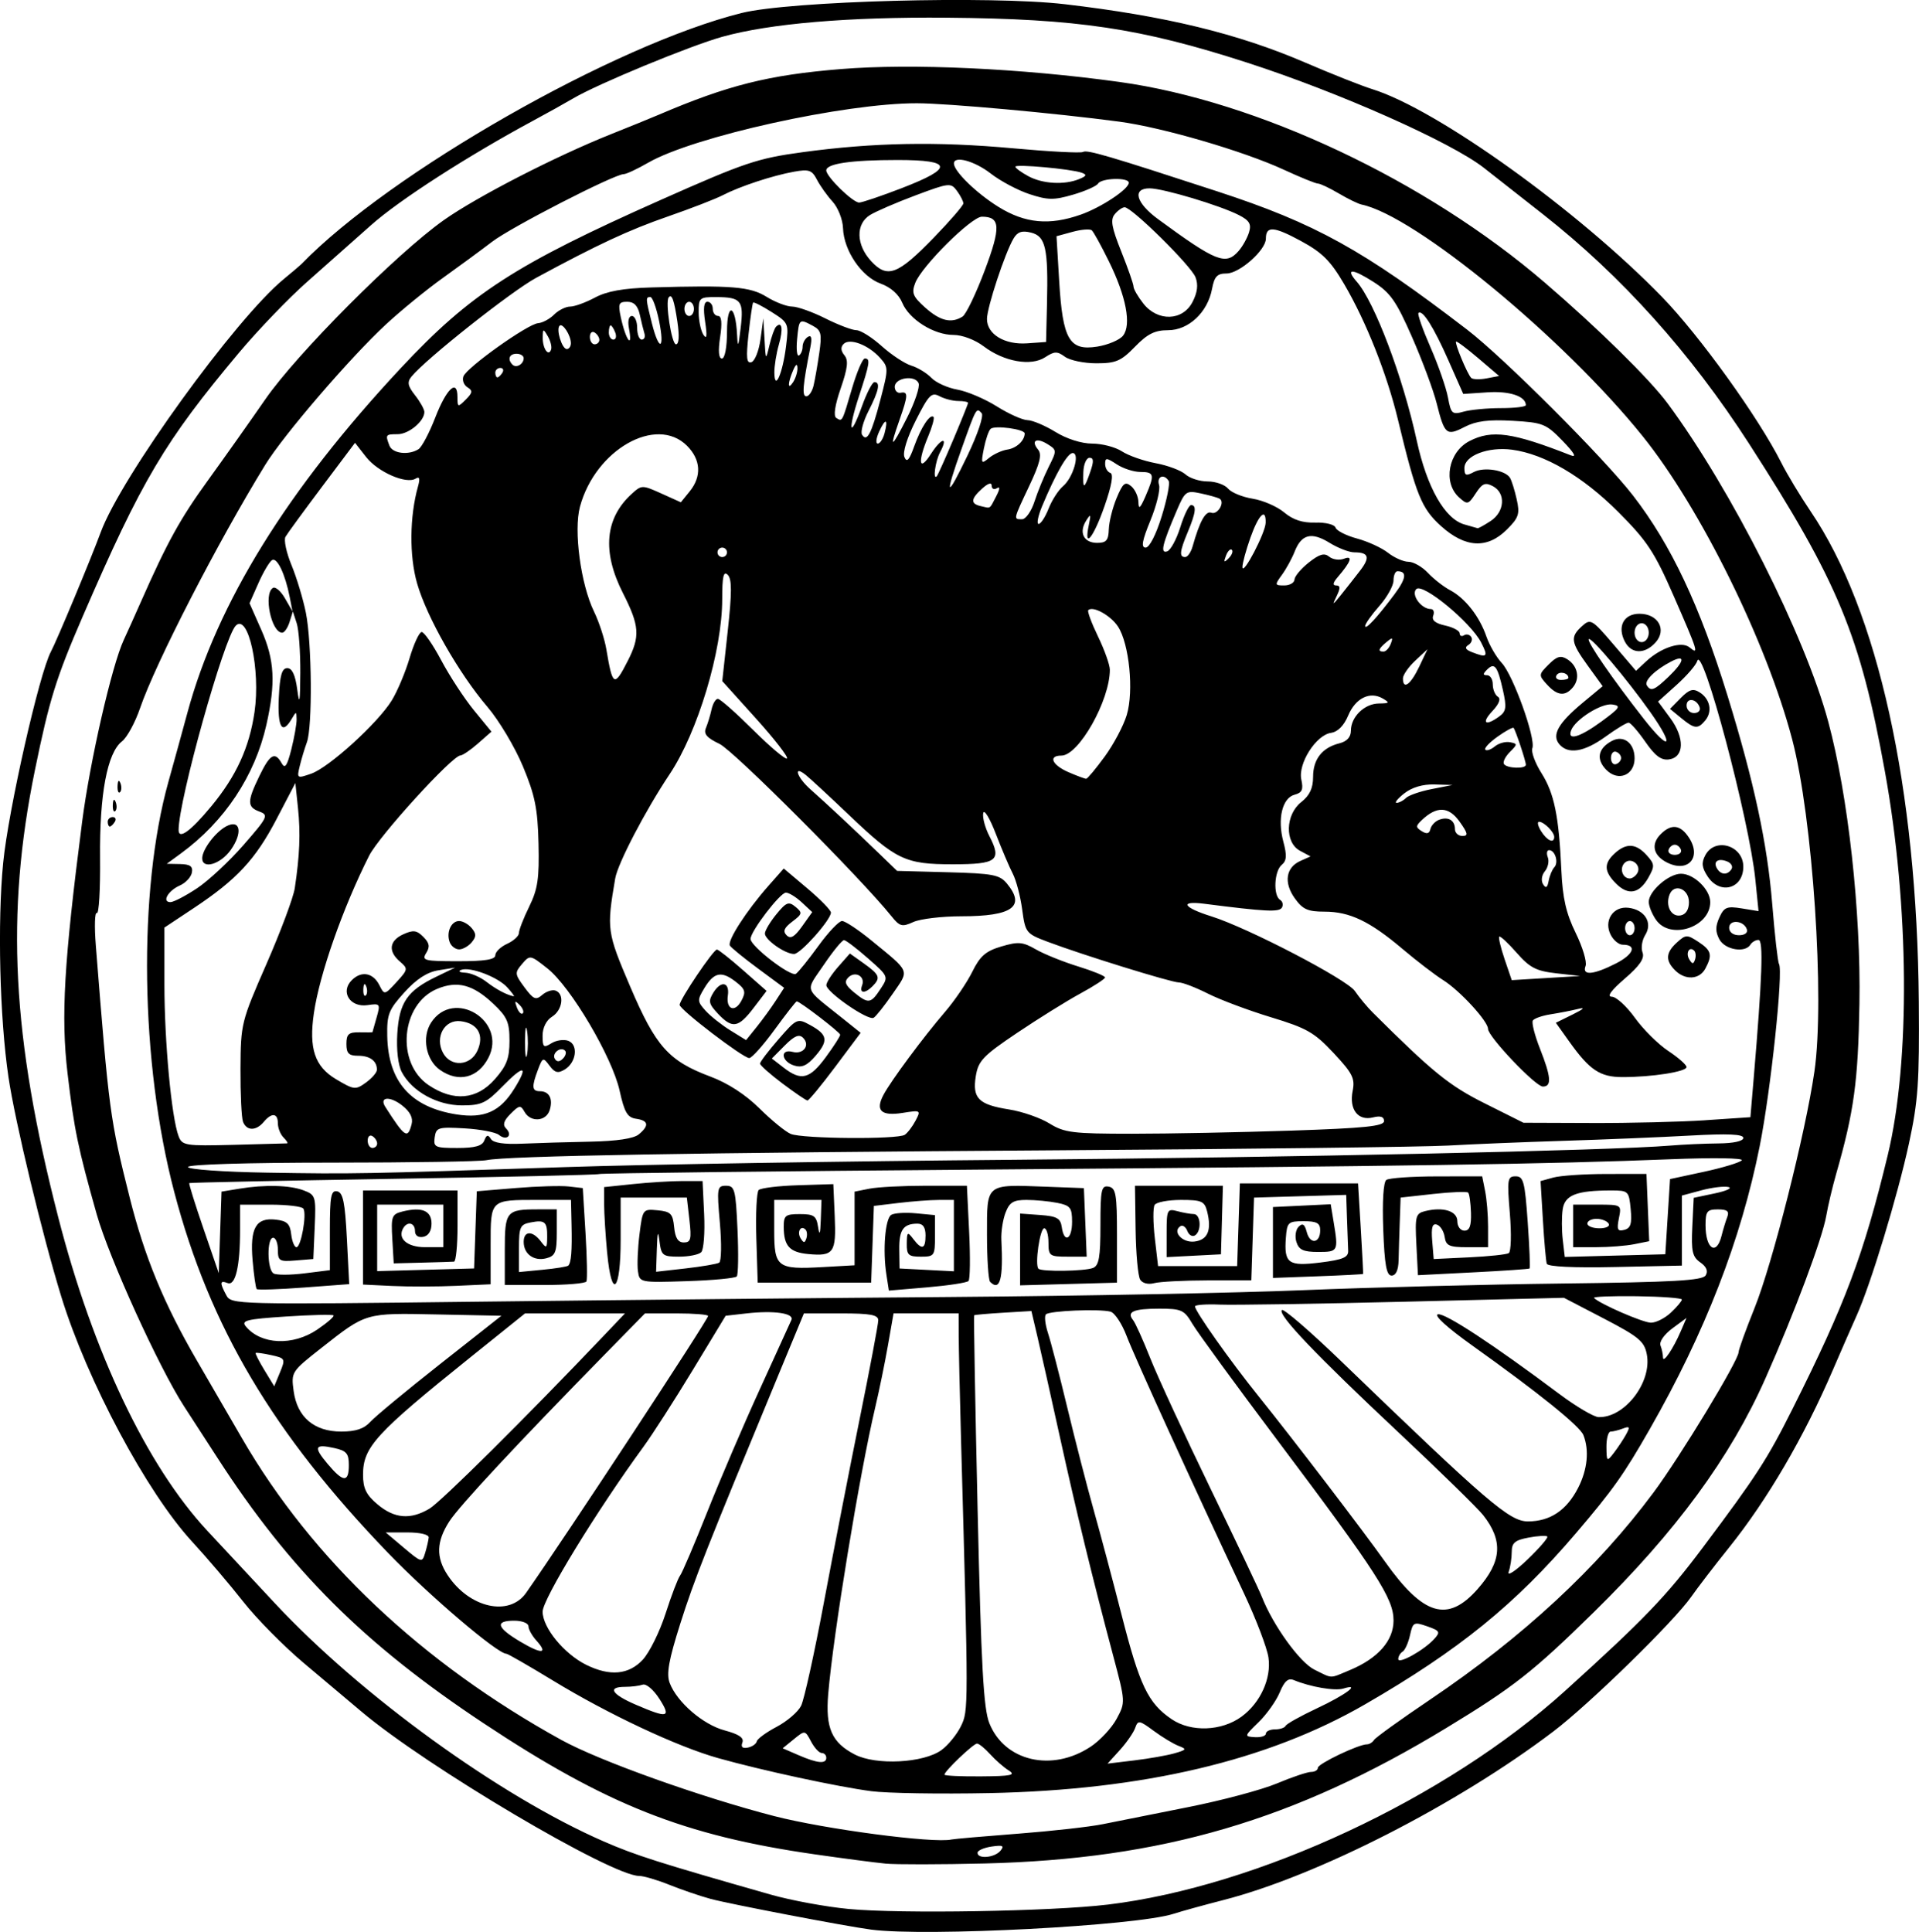 <?xml version="1.0" encoding="UTF-8" standalone="no"?>
<!-- Created with Inkscape (http://www.inkscape.org/) -->

<svg
   width="107.406mm"
   height="108.133mm"
   viewBox="0 0 107.406 108.133"
   version="1.1"
   id="svg5"
   inkscape:version="1.1 (c4e8f9ed74, 2021-05-24)"
   sodipodi:docname="ornament28.svg"
   xmlns:inkscape="http://www.inkscape.org/namespaces/inkscape"
   xmlns:sodipodi="http://sodipodi.sourceforge.net/DTD/sodipodi-0.dtd"
   xmlns="http://www.w3.org/2000/svg"
   xmlns:svg="http://www.w3.org/2000/svg">
  <sodipodi:namedview
     id="namedview7"
     pagecolor="#ffffff"
     bordercolor="#666666"
     borderopacity="1.0"
     inkscape:pageshadow="2"
     inkscape:pageopacity="0.0"
     inkscape:pagecheckerboard="0"
     inkscape:document-units="mm"
     showgrid="false"
     inkscape:zoom="0.66903058"
     inkscape:cx="202.53185"
     inkscape:cy="117.33395"
     inkscape:window-width="2506"
     inkscape:window-height="1403"
     inkscape:window-x="1974"
     inkscape:window-y="0"
     inkscape:window-maximized="1"
     inkscape:current-layer="layer1" />
  <defs
     id="defs2" />
  <g
     inkscape:label="Layer 1"
     inkscape:groupmode="layer"
     id="layer1"
     transform="translate(-51.336,-117.603)">
    <path
       style="fill:#000000;stroke-width:0.265"
       d="m 100.095,225.606 c -1.44,-0.19 -7.917,-1.43 -8.996,-1.722 -0.582,-0.158 -1.616,-0.511 -2.298,-0.785 -0.682,-0.274 -1.443,-0.498 -1.691,-0.498 -1.559,0 -11.921,-6.133 -15.549,-9.202 -0.64,-0.541 -2.085,-1.758 -3.211,-2.704 -1.126,-0.946 -2.655,-2.494 -3.397,-3.44 -0.742,-0.946 -2.031,-2.461 -2.865,-3.366 -2.534,-2.75 -5.867,-8.991 -7.318,-13.7 -1.064,-3.455 -2.59,-9.795 -2.961,-12.303 -0.49,-3.318 -0.621,-8.667 -0.295,-11.993 0.289,-2.945 2.02,-10.597 2.672,-11.816 0.328,-0.612 2.248,-5.215 2.788,-6.683 1.136,-3.088 7.544,-11.951 10.242,-14.168 0.474,-0.39 0.922,-0.77 0.995,-0.845 4.945,-5.105 17.531,-12.282 24.638,-14.051 2.7,-0.672 13.936,-0.977 18.092,-0.49 5.628,0.659 9.675,1.641 13.445,3.264 1.482,0.638 3.171,1.308 3.753,1.488 3.626,1.126 11.505,6.778 16.226,11.637 2.091,2.152 5.392,6.739 6.663,9.26 0.33,0.655 1.074,1.889 1.652,2.742 3.769,5.562 5.951,15.458 6.051,27.446 0.037,4.494 -0.036,5.552 -0.553,7.938 -0.635,2.932 -2.141,7.883 -2.93,9.632 -0.263,0.582 -0.861,1.949 -1.329,3.039 -1.608,3.743 -3.67,7.269 -5.802,9.926 -0.818,1.019 -1.775,2.266 -2.128,2.772 -0.959,1.375 -5.698,6.003 -7.71,7.53 -5.389,4.09 -13.22,8.091 -18.475,9.439 -1.091,0.28 -2.342,0.625 -2.778,0.767 -2.085,0.676 -13.85,1.292 -16.933,0.886 z m 13.229,-1.398 c 8.397,-1.01 18.963,-5.947 25.609,-11.964 4.447,-4.026 5.657,-5.286 7.714,-8.031 3.006,-4.011 3.6,-4.929 5.008,-7.735 2.967,-5.915 3.986,-8.63 5.339,-14.226 1.266,-5.238 1.202,-13.953 -0.16,-21.469 -1.38,-7.62 -2.62,-10.612 -7.606,-18.351 -3.273,-5.081 -7.138,-9.384 -11.532,-12.837 -1.293,-1.016 -2.781,-2.185 -3.307,-2.597 -1.84,-1.441 -8.107,-4.225 -13.26,-5.892 -5.955,-1.926 -9.467,-2.451 -16.801,-2.513 -5.514,-0.046 -9.912,0.328 -12.568,1.07 -1.805,0.504 -6.978,2.641 -8.334,3.443 -0.437,0.258 -1.449,0.822 -2.25,1.253 -3.652,1.967 -7.508,4.45 -9.065,5.839 -0.935,0.834 -2.546,2.263 -3.578,3.174 -1.033,0.911 -2.75,2.697 -3.817,3.969 -4.16,4.961 -5.444,7.127 -8.755,14.776 -1.487,3.437 -1.862,4.643 -2.672,8.599 -1.646,8.045 -1.288,14.924 1.302,25.001 1.953,7.596 4.961,13.924 8.353,17.569 0.745,0.8 2.443,2.623 3.774,4.05 4.812,5.16 12.59,10.796 18.4,13.331 1.784,0.778 3.071,1.189 9.356,2.98 1.129,0.322 3.094,0.684 4.366,0.804 2.912,0.276 11.342,0.134 14.483,-0.244 z m -12.435,-2.298 c -0.582,-0.056 -2.368,-0.29 -3.969,-0.52 -7.291,-1.048 -11.63,-2.766 -18.521,-7.336 -6.68,-4.43 -10.824,-8.56 -14.875,-14.827 -0.55,-0.851 -1.396,-2.157 -1.881,-2.903 -1.406,-2.164 -4.203,-8.313 -4.896,-10.764 -1.047,-3.702 -1.264,-4.755 -1.632,-7.894 -0.373,-3.182 -0.198,-6.186 0.818,-14.066 0.437,-3.388 1.66,-8.735 2.327,-10.174 0.205,-0.443 0.637,-1.401 0.958,-2.129 1.485,-3.362 2.201,-4.658 3.755,-6.805 0.918,-1.269 2.365,-3.313 3.215,-4.543 1.761,-2.548 7.345,-8.153 9.986,-10.024 1.841,-1.304 6.274,-3.583 9.37,-4.816 1.019,-0.406 2.209,-0.89 2.646,-1.077 3.891,-1.664 6.154,-2.231 10.211,-2.563 3.964,-0.324 10.084,-0.041 15.586,0.721 7.746,1.073 17.159,5.512 23.808,11.228 2.996,2.575 5.868,5.4 6.879,6.766 3.561,4.809 7.69,12.993 8.989,17.816 1.113,4.134 1.832,10.637 1.745,15.786 -0.074,4.361 -0.302,6.028 -1.303,9.525 -0.208,0.728 -0.458,1.783 -0.555,2.346 -0.216,1.257 -1.792,5.468 -3.406,9.102 -1.968,4.43 -4.998,8.559 -9.598,13.075 -3.401,3.339 -4.489,4.194 -8.252,6.481 -8.498,5.165 -15.932,7.347 -25.848,7.589 -2.474,0.06 -4.974,0.064 -5.556,0.007 z m 6.443,-0.718 c 0.233,-0.28 0.133,-0.327 -0.497,-0.235 -0.433,0.064 -0.787,0.221 -0.787,0.35 0,0.363 0.959,0.277 1.284,-0.116 z m 0.972,-0.954 c 1.896,-0.146 4.039,-0.386 4.763,-0.535 0.724,-0.148 2.864,-0.576 4.755,-0.95 1.892,-0.374 4.132,-0.972 4.978,-1.327 0.846,-0.356 1.71,-0.646 1.918,-0.646 0.209,0 0.379,-0.104 0.379,-0.232 0,-0.226 2.281,-1.315 2.749,-1.312 0.129,7.9e-4 0.308,-0.111 0.397,-0.249 0.089,-0.138 1.501,-1.153 3.138,-2.257 5.189,-3.499 9.363,-7.366 12.496,-11.581 1.512,-2.034 4.768,-7.404 4.768,-7.864 0,-0.139 0.401,-1.249 0.892,-2.468 1.006,-2.5 2.849,-9.781 3.351,-13.239 0.588,-4.048 -0.094,-14.229 -1.246,-18.602 -1.435,-5.444 -5.128,-12.93 -8.368,-16.961 -4.411,-5.487 -12.74,-12.349 -15.735,-12.964 -0.185,-0.038 -0.758,-0.317 -1.272,-0.621 -0.514,-0.303 -1.039,-0.552 -1.166,-0.552 -0.127,0 -0.983,-0.348 -1.903,-0.773 -2.261,-1.045 -6.79,-2.368 -9.213,-2.692 -3.561,-0.476 -9.62,-1.027 -11.326,-1.03 -4.05,-0.008 -12.505,1.862 -15.047,3.328 -0.608,0.351 -1.221,0.637 -1.362,0.637 -0.524,0 -6.302,2.967 -7.369,3.784 -0.608,0.465 -1.848,1.377 -2.756,2.026 -0.908,0.649 -2.339,1.816 -3.18,2.595 -2.007,1.858 -5.739,6.199 -6.764,7.868 -2.667,4.34 -6.14,11.092 -7.008,13.625 -0.274,0.801 -0.729,1.635 -1.011,1.853 -0.823,0.638 -1.259,2.96 -1.225,6.523 0.017,1.769 -0.064,3.157 -0.181,3.085 -0.116,-0.072 -0.142,0.743 -0.057,1.811 0.738,9.314 0.793,9.724 1.895,14.113 0.835,3.328 1.907,5.925 3.765,9.128 0.802,1.382 1.942,3.347 2.532,4.366 3.925,6.769 10.071,12.57 17.873,16.869 2.118,1.167 7.778,3.191 11.906,4.258 2.833,0.732 8.917,1.535 9.922,1.31 0.146,-0.033 1.816,-0.179 3.711,-0.325 z m -8.209,-2.381 c -1.878,-0.246 -6.1,-1.158 -8.565,-1.85 -2.284,-0.641 -6.156,-2.459 -9.244,-4.341 -1.355,-0.825 -2.529,-1.501 -2.611,-1.501 -0.499,0 -4.331,-3.265 -6.616,-5.639 -6.453,-6.701 -9.984,-12.661 -11.969,-20.2 -1.904,-7.232 -2.04,-16.852 -0.325,-22.976 0.285,-1.019 0.762,-2.75 1.059,-3.848 1.665,-6.151 5.597,-12.501 11.952,-19.303 3.889,-4.162 6.402,-5.788 14.544,-9.407 4.697,-2.088 5.408,-2.328 7.938,-2.671 3.975,-0.54 7.528,-0.606 11.774,-0.218 2.037,0.186 3.802,0.279 3.921,0.205 0.223,-0.138 1.446,0.222 7.511,2.205 5.503,1.8 8.153,3.266 13.98,7.736 2.055,1.576 7.665,7.185 9.295,9.294 2.128,2.753 3.732,6.155 5.295,11.229 1.479,4.802 2.22,8.257 2.492,11.613 0.141,1.744 0.312,3.26 0.38,3.37 0.249,0.402 -0.459,7.09 -1.079,10.196 -1.048,5.251 -3.058,10.425 -6.153,15.841 -1.453,2.542 -2.059,3.397 -4.132,5.827 -3.405,3.993 -6.536,6.533 -11.798,9.575 -5.455,3.153 -12.412,4.797 -21.034,4.971 -2.765,0.056 -5.741,0.008 -6.615,-0.107 z m 7.699,-1.159 c -0.277,-0.173 -0.745,-0.583 -1.04,-0.91 -0.295,-0.327 -0.625,-0.595 -0.733,-0.595 -0.205,0 -1.825,1.545 -1.825,1.74 0,0.062 0.923,0.105 2.051,0.096 1.696,-0.013 1.963,-0.07 1.547,-0.331 z m -10.212,-0.712 c 0,-0.146 -0.115,-0.265 -0.256,-0.265 -0.141,0 -0.409,-0.288 -0.595,-0.641 -0.338,-0.638 -0.342,-0.638 -0.964,-0.132 l -0.625,0.509 0.89,0.386 c 1.057,0.459 1.551,0.504 1.551,0.142 z m 6.447,-0.43 c 0.374,-0.273 0.864,-0.874 1.089,-1.336 0.426,-0.876 0.426,-0.915 0.005,-16.093 -0.069,-2.474 -0.126,-5.063 -0.128,-5.755 l -0.003,-1.257 h -1.822 -1.822 l -0.313,1.786 c -0.172,0.982 -0.493,2.547 -0.713,3.478 -0.871,3.682 -2.354,12.725 -2.631,16.035 -0.16,1.911 0.194,2.719 1.485,3.39 1.189,0.618 3.854,0.482 4.855,-0.249 z m 8.345,-0.183 c 0.528,-0.349 1.185,-1.053 1.46,-1.564 0.498,-0.925 0.497,-0.94 -0.196,-3.543 -1.179,-4.425 -2.048,-7.995 -2.989,-12.272 -0.496,-2.256 -1.056,-4.756 -1.244,-5.556 l -0.342,-1.455 -1.573,0.094 c -0.865,0.052 -1.598,0.117 -1.629,0.144 -0.031,0.028 0.056,4.948 0.193,10.934 0.2,8.73 0.33,11.085 0.656,11.899 0.853,2.132 3.502,2.748 5.665,1.317 z m 4.694,0.366 c 0.686,-0.197 0.706,-0.235 0.225,-0.42 -0.291,-0.112 -0.917,-0.491 -1.391,-0.842 -0.802,-0.593 -0.874,-0.604 -1.031,-0.159 -0.093,0.263 -0.479,0.82 -0.857,1.238 l -0.689,0.759 1.494,-0.18 c 0.822,-0.099 1.834,-0.277 2.249,-0.396 z m -23.375,-0.669 c 0.029,-0.14 0.528,-0.507 1.111,-0.814 0.582,-0.307 1.198,-0.836 1.368,-1.176 0.171,-0.34 0.747,-2.95 1.28,-5.801 0.534,-2.851 1.436,-7.479 2.005,-10.286 0.569,-2.807 1.035,-5.277 1.035,-5.49 0,-0.307 -0.431,-0.387 -2.081,-0.387 h -2.081 l -1.397,3.373 c -4.053,9.784 -4.744,11.534 -5.52,13.985 -0.65,2.052 -0.787,2.82 -0.594,3.327 0.409,1.076 1.862,2.33 3.077,2.655 0.802,0.215 1.093,0.414 0.991,0.679 -0.096,0.251 0.006,0.345 0.305,0.283 0.247,-0.051 0.473,-0.208 0.502,-0.348 z m 28.495,-0.434 c 0,-0.13 0.228,-0.237 0.507,-0.237 0.279,0 0.547,-0.089 0.595,-0.198 0.049,-0.109 0.842,-0.552 1.762,-0.984 1.613,-0.757 2.491,-1.417 1.468,-1.103 -0.471,0.145 -1.848,-0.092 -2.773,-0.476 -0.311,-0.129 -0.522,0.057 -0.785,0.691 -0.198,0.477 -0.73,1.227 -1.183,1.667 -0.808,0.785 -0.812,0.801 -0.208,0.838 0.339,0.021 0.616,-0.068 0.616,-0.198 z m -1.359,-0.954 c 1.053,-0.772 1.675,-2.144 1.501,-3.312 -0.081,-0.543 -0.694,-2.15 -1.363,-3.572 -2.861,-6.08 -6.135,-13.26 -6.574,-14.418 -0.26,-0.687 -0.667,-1.3 -0.903,-1.362 -0.631,-0.166 -3.413,-0.05 -3.614,0.151 -0.095,0.095 -0.042,0.568 0.117,1.052 0.159,0.484 0.647,2.368 1.084,4.187 0.437,1.819 1.097,4.379 1.466,5.689 0.369,1.31 1.077,3.966 1.572,5.904 1.01,3.953 1.479,4.932 2.795,5.826 1.088,0.739 2.799,0.676 3.919,-0.144 z m -32.586,-0.992 c -0.326,-0.512 -0.739,-0.862 -0.935,-0.794 -0.194,0.067 -0.64,0.122 -0.992,0.122 -1.007,0 -0.752,0.415 0.617,1.004 1.79,0.77 1.982,0.722 1.311,-0.332 z m 38.65,-1.612 c 1.568,-0.655 2.439,-1.645 2.439,-2.773 0,-1.234 -0.91,-2.648 -6.456,-10.029 -2.358,-3.138 -4.515,-6.092 -4.794,-6.565 -0.467,-0.792 -0.613,-0.86 -1.86,-0.86 -1.445,0 -1.844,0.173 -1.47,0.637 0.128,0.159 0.563,1.122 0.966,2.141 0.404,1.019 1.916,4.293 3.362,7.276 1.446,2.983 2.743,5.717 2.882,6.075 0.621,1.589 2.122,3.671 2.936,4.072 1.05,0.518 0.823,0.515 1.994,0.026 z m -39.58,-0.581 c 0.373,-0.4 0.947,-1.561 1.275,-2.58 0.328,-1.019 0.693,-1.975 0.811,-2.125 0.117,-0.15 0.803,-1.757 1.524,-3.572 0.721,-1.815 2.046,-4.906 2.945,-6.871 0.899,-1.965 1.693,-3.706 1.764,-3.87 0.162,-0.374 -0.981,-0.538 -2.52,-0.363 l -1.162,0.132 -1.844,3.043 c -1.014,1.673 -2.254,3.603 -2.754,4.288 -2.618,3.581 -5.645,8.531 -5.645,9.23 0,0.899 1.206,2.368 2.445,2.979 1.322,0.651 2.374,0.555 3.162,-0.29 z m 44.299,-1.16 c 0.353,-0.389 0.313,-0.46 -0.398,-0.708 -0.745,-0.26 -0.8,-0.231 -0.96,0.496 -0.093,0.424 -0.279,0.839 -0.414,0.922 -0.134,0.083 -0.244,0.27 -0.244,0.415 0,0.31 1.446,-0.497 2.015,-1.125 z m -50.259,0.083 c -0.242,-0.267 -0.439,-0.625 -0.439,-0.795 0,-0.17 -0.357,-0.31 -0.794,-0.31 -1.098,0 -0.993,0.381 0.321,1.164 1.218,0.726 1.6,0.702 0.912,-0.058 z m 52.684,-2.876 c 1.355,-1.534 1.442,-2.699 0.309,-4.139 -0.305,-0.387 -2.42,-2.455 -4.702,-4.596 -4.674,-4.386 -6.813,-6.629 -6.561,-6.882 0.094,-0.094 1.582,1.19 3.306,2.853 8.237,7.948 9.437,8.978 10.466,8.978 1.24,0 2.167,-0.621 2.811,-1.882 0.521,-1.021 0.628,-2.102 0.292,-2.95 -0.2,-0.505 -2.51,-2.367 -6.216,-5.01 -1.406,-1.003 -2.172,-1.7 -1.924,-1.751 0.396,-0.081 3.104,1.697 6.774,4.446 0.946,0.709 1.94,1.297 2.208,1.308 1.46,0.057 3.008,-1.95 2.708,-3.512 -0.139,-0.727 -0.446,-0.983 -2.399,-2 l -2.239,-1.165 -8.936,0.22 c -4.915,0.121 -9.561,0.193 -10.325,0.161 -0.764,-0.032 -1.389,0.013 -1.389,0.1 0,0.269 1.983,3.074 3.554,5.025 1.932,2.401 5.832,7.503 7.084,9.267 2.147,3.026 3.504,3.427 5.18,1.53 z m -53.256,0.214 c 2.27,-3.242 10.186,-15.288 10.186,-15.5 0,-0.078 -0.795,-0.142 -1.766,-0.142 h -1.766 l -2.14,2.183 c -5.021,5.123 -8.255,8.594 -8.811,9.459 -0.726,1.129 -0.754,2.007 -0.096,3.005 1.212,1.839 3.447,2.345 4.393,0.995 z m 57.157,-3.155 c -0.063,-0.063 -0.537,-0.035 -1.053,0.062 -0.762,0.143 -0.938,0.294 -0.938,0.804 0,0.345 -0.077,0.846 -0.171,1.112 -0.094,0.267 0.379,-0.043 1.053,-0.689 0.673,-0.646 1.172,-1.226 1.109,-1.289 z m -62.607,0.059 c 0.015,-0.168 -0.477,-0.287 -1.191,-0.287 H 72.923 l 1.018,0.859 c 0.995,0.838 1.023,0.845 1.191,0.287 0.095,-0.315 0.184,-0.701 0.198,-0.859 z m 0.038,-1.614 c 0.638,-0.377 5.413,-5.114 9.767,-9.692 l 1.18,-1.24 h -2.797 -2.797 l -3.012,2.419 c -5.365,4.309 -6.055,5.062 -6.055,6.612 0,0.765 0.176,1.124 0.814,1.661 0.944,0.794 1.838,0.868 2.901,0.239 z m -4.509,-2.444 c 0,-0.647 -0.132,-0.802 -0.813,-0.951 -1.109,-0.244 -1.179,-0.07 -0.365,0.897 0.867,1.031 1.178,1.045 1.178,0.054 z m 71.488,-1.715 c 0.23,-0.42 0.202,-0.475 -0.173,-0.331 -0.247,0.095 -0.559,0.172 -0.692,0.172 -0.134,0 -0.239,0.387 -0.235,0.86 0.008,0.828 0.024,0.84 0.416,0.331 0.224,-0.291 0.532,-0.756 0.684,-1.032 z M 72.064,197.185 c 0.271,-0.3 2.033,-1.758 3.914,-3.241 l 3.421,-2.696 -3.612,-0.074 c -4.03,-0.082 -3.938,-0.109 -6.467,1.879 -1.672,1.314 -1.692,1.345 -1.549,2.408 0.196,1.458 1.148,2.269 2.665,2.269 0.81,0 1.276,-0.156 1.628,-0.545 z m -5.547,-3.734 c -0.448,-0.098 -0.84,-0.152 -0.872,-0.12 -0.032,0.032 0.189,0.465 0.491,0.962 l 0.549,0.903 0.323,-0.783 c 0.312,-0.756 0.294,-0.79 -0.491,-0.962 z m 78.897,-1.349 0.316,-0.733 -0.798,0.59 c -0.454,0.336 -0.738,0.746 -0.658,0.953 0.077,0.2 0.139,0.499 0.139,0.665 0,0.367 0.569,-0.471 1.001,-1.475 z m -76.316,-0.084 c 0.554,-0.377 0.961,-0.732 0.903,-0.79 -0.058,-0.058 -1.257,-0.029 -2.666,0.063 -2.205,0.145 -2.516,0.222 -2.24,0.555 0.851,1.025 2.634,1.101 4.003,0.172 z m 75.761,-0.949 c 0.337,-0.316 0.612,-0.644 0.612,-0.728 -1e-4,-0.084 -1.137,-0.168 -2.526,-0.187 -1.389,-0.019 -2.467,0.025 -2.394,0.097 0.338,0.338 2.728,1.377 3.184,1.385 0.282,0.005 0.788,-0.251 1.124,-0.567 z m -40.001,-0.875 c 6.985,-0.054 15.736,-0.225 19.447,-0.379 3.711,-0.154 10.24,-0.322 14.51,-0.373 6.195,-0.074 7.808,-0.166 7.986,-0.454 0.148,-0.24 0.047,-0.484 -0.301,-0.728 -0.442,-0.31 -0.512,-0.619 -0.446,-1.99 l 0.078,-1.623 1.191,-0.251 c 0.655,-0.138 0.991,-0.297 0.748,-0.354 -0.244,-0.056 -0.928,0.028 -1.521,0.188 l -1.078,0.29 v 1.96 1.96 l -3.738,0.08 c -2.33,0.05 -3.771,-0.019 -3.825,-0.184 -0.047,-0.146 -0.145,-1.246 -0.217,-2.446 l -0.131,-2.181 0.715,-0.197 c 0.393,-0.108 1.727,-0.199 2.963,-0.2 l 2.249,-0.003 0.077,1.883 0.077,1.883 -0.838,0.168 c -0.461,0.092 -1.418,0.168 -2.128,0.168 h -1.29 v -1.191 -1.191 h 1.356 c 1.355,0 1.356,7.9e-4 1.203,0.766 -0.127,0.634 -0.074,0.745 0.303,0.646 0.358,-0.094 0.435,-0.345 0.357,-1.163 -0.097,-1.013 -0.129,-1.043 -1.097,-1.043 -1.935,0 -2.59,0.256 -2.708,1.058 -0.06,0.406 -0.058,1.171 0.004,1.701 l 0.112,0.962 2.814,-0.075 2.814,-0.075 0.132,-2.104 0.132,-2.104 1.898,-0.409 c 1.044,-0.225 1.996,-0.513 2.117,-0.64 0.124,-0.131 -1.615,-0.156 -4.015,-0.06 -6.68,0.269 -14.82,0.392 -38.1,0.574 -11.933,0.093 -21.758,0.207 -21.835,0.253 -0.076,0.046 -5.256,0.166 -11.509,0.268 -6.254,0.102 -11.399,0.209 -11.434,0.239 -0.035,0.029 0.322,1.176 0.794,2.548 l 0.857,2.494 0.076,-2.282 0.076,-2.282 0.982,-0.162 c 1.448,-0.239 2.841,-0.203 3.623,0.094 0.663,0.252 0.688,0.336 0.613,2.051 l -0.078,1.788 -0.992,0.082 c -0.91,0.075 -0.992,0.026 -0.992,-0.595 0,-0.373 -0.119,-0.677 -0.265,-0.677 -0.357,0 -0.339,1.775 0.02,1.997 0.157,0.097 0.93,0.095 1.72,-0.003 l 1.435,-0.179 v -2.249 c 0,-1.891 0.065,-2.236 0.41,-2.164 0.324,0.068 0.437,0.618 0.541,2.64 l 0.131,2.554 -2.537,0.19 c -1.395,0.105 -2.583,0.144 -2.639,0.088 -0.056,-0.056 -0.16,-0.776 -0.231,-1.6 -0.156,-1.818 0.182,-2.415 1.296,-2.288 0.628,0.071 0.797,0.231 0.864,0.816 0.046,0.4 0.179,0.728 0.296,0.728 0.254,0 0.585,-1.839 0.388,-2.158 -0.076,-0.123 -0.905,-0.223 -1.842,-0.223 h -1.704 v 1.422 c 0,2.033 -0.259,3.135 -0.697,2.966 -0.435,-0.167 -0.451,-0.025 -0.076,0.676 0.281,0.526 0.445,0.53 14.221,0.365 7.665,-0.092 19.652,-0.211 26.637,-0.265 z m -31.552,-0.613 -1.654,-0.079 v -2.633 -2.633 h 2.646 2.646 v 1.984 c 0,1.091 -0.089,1.991 -0.198,1.999 -0.109,0.008 -0.913,0.033 -1.786,0.056 l -1.587,0.041 -0.08,-1.37 c -0.074,-1.266 -0.03,-1.383 0.574,-1.534 1.081,-0.271 1.622,-0.045 1.622,0.676 0,0.413 -0.171,0.687 -0.463,0.743 -0.283,0.054 -0.463,-0.073 -0.463,-0.327 0,-0.452 -0.407,-0.563 -0.647,-0.176 -0.36,0.583 0.196,1.082 1.204,1.082 h 1.03 v -1.191 -1.191 H 74.298 72.446 v 1.861 1.861 l 2.712,-0.075 2.712,-0.075 0.076,-2.16 0.076,-2.16 2.172,-0.18 c 1.195,-0.099 2.53,-0.139 2.966,-0.089 l 0.794,0.091 0.153,2.514 c 0.084,1.382 0.107,2.603 0.051,2.712 -0.057,0.109 -1.108,0.198 -2.336,0.198 h -2.233 v -1.956 c 0,-2.18 0.08,-2.277 1.874,-2.277 h 1.037 v 1.292 c 0,1.108 -0.083,1.314 -0.582,1.444 -0.696,0.182 -1.271,-0.232 -1.271,-0.916 0,-0.624 0.493,-0.642 0.955,-0.034 0.321,0.423 0.352,0.404 0.36,-0.22 0.011,-0.871 -0.12,-0.989 -0.924,-0.835 -0.593,0.113 -0.655,0.25 -0.655,1.451 v 1.326 l 1.329,-0.128 c 0.731,-0.07 1.374,-0.175 1.43,-0.232 0.165,-0.17 0.216,-0.812 0.183,-2.287 l -0.031,-1.389 h -1.83 c -2.71,0 -2.667,-0.04 -2.667,2.521 v 2.2 l -1.918,0.087 c -1.055,0.048 -2.662,0.052 -3.572,0.008 z m 27.644,-0.624 c -0.215,-1.364 -0.073,-3.145 0.269,-3.356 0.169,-0.105 0.789,-0.144 1.378,-0.088 l 1.07,0.102 v 1.163 c 0,1.116 -0.032,1.163 -0.794,1.163 -0.692,0 -0.793,-0.094 -0.785,-0.728 0.008,-0.661 0.04,-0.686 0.36,-0.265 0.485,0.639 0.69,0.58 0.69,-0.198 0,-0.455 -0.144,-0.66 -0.463,-0.657 -0.784,0.007 -1.022,0.35 -1.007,1.451 l 0.015,1.058 1.521,0.079 1.521,0.079 v -1.998 -1.998 l -0.86,0.002 c -0.473,0.001 -1.48,0.077 -2.239,0.168 l -1.379,0.166 -0.076,2.147 -0.076,2.147 h -3.175 -3.175 l -0.077,-2.49 c -0.042,-1.369 0.017,-2.582 0.132,-2.694 0.115,-0.112 1.102,-0.233 2.193,-0.267 l 1.984,-0.063 0.079,1.808 c 0.089,2.03 -0.057,2.238 -1.477,2.106 -1.049,-0.098 -1.371,-0.449 -1.377,-1.508 -0.004,-0.653 0.089,-0.728 0.904,-0.728 0.788,0 0.923,0.097 1.019,0.728 0.077,0.511 0.122,0.393 0.15,-0.397 l 0.04,-1.124 h -1.323 -1.323 v 1.71 c 0,2.065 0.17,2.193 2.712,2.049 l 1.786,-0.101 v -2.061 -2.061 l 0.827,-0.165 c 0.455,-0.091 1.869,-0.165 3.143,-0.165 h 2.317 l 0.125,2.58 c 0.069,1.419 0.053,2.657 -0.035,2.751 -0.088,0.095 -1.127,0.254 -2.309,0.355 l -2.149,0.183 z m -4.531,-2.533 c -0.269,-0.269 -0.491,0.136 -0.27,0.493 0.167,0.27 0.229,0.27 0.319,10e-4 0.061,-0.184 0.039,-0.406 -0.048,-0.494 z m -11.099,1.326 c -0.093,-0.987 -0.17,-2.224 -0.171,-2.749 l -0.002,-0.954 1.626,-0.17 c 0.894,-0.093 2.135,-0.17 2.756,-0.17 h 1.13 l 0.088,1.866 c 0.048,1.027 -0.025,1.979 -0.163,2.117 -0.138,0.138 -0.696,0.25 -1.24,0.25 -0.917,0 -0.996,-0.062 -1.095,-0.86 -0.08,-0.646 -0.117,-0.541 -0.149,0.423 l -0.042,1.283 1.654,-0.188 c 0.91,-0.104 1.754,-0.248 1.877,-0.322 0.123,-0.073 0.14,-1.072 0.039,-2.219 -0.175,-1.972 -0.156,-2.086 0.346,-2.086 0.485,0 0.54,0.211 0.64,2.447 0.06,1.346 0.042,2.529 -0.04,2.628 -0.082,0.099 -1.34,0.218 -2.795,0.265 -2.627,0.084 -2.646,0.08 -2.737,-0.558 -0.05,-0.353 -0.011,-1.283 0.087,-2.066 0.176,-1.408 0.187,-1.422 1.017,-1.342 0.733,0.071 0.849,0.19 0.922,0.941 0.059,0.607 0.218,0.86 0.541,0.86 0.391,0 0.437,-0.185 0.314,-1.257 l -0.144,-1.257 h -1.852 -1.852 v 2.356 c 0,2.907 -0.502,3.415 -0.753,0.761 z m 21.434,1.601 c -0.097,-0.097 -0.176,-1.285 -0.176,-2.641 0,-2.894 -0.102,-2.812 3.308,-2.685 l 2.116,0.079 0.078,1.918 0.078,1.918 h -1.07 c -1.012,0 -1.07,-0.043 -1.07,-0.794 0,-0.437 -0.107,-0.794 -0.237,-0.794 -0.243,0 -0.536,2.05 -0.323,2.263 0.176,0.176 2.568,0.143 3.051,-0.042 0.336,-0.129 0.419,-0.602 0.419,-2.401 0,-1.991 0.051,-2.23 0.463,-2.151 0.404,0.078 0.463,0.425 0.463,2.731 v 2.643 l -2.712,0.075 -2.712,0.075 v -2.009 -2.009 l 1.124,0.081 c 0.935,0.068 1.139,0.182 1.209,0.677 0.132,0.928 0.577,0.699 0.577,-0.298 0,-0.788 -0.097,-0.912 -0.827,-1.058 -0.455,-0.091 -1.232,-0.165 -1.726,-0.165 -0.735,0 -0.949,0.131 -1.173,0.719 -0.15,0.395 -0.254,1.08 -0.231,1.521 0.115,2.186 -0.076,2.898 -0.629,2.346 z m 8.395,-0.131 c -0.121,-0.195 -0.235,-1.455 -0.254,-2.801 l -0.035,-2.447 h 2.461 2.461 l -0.054,1.918 -0.054,1.918 -1.521,0.079 -1.521,0.079 V 186.6 c 0,-1.288 0.034,-1.358 0.595,-1.207 0.327,0.088 0.744,0.161 0.926,0.163 0.394,0.004 0.446,0.96 0.064,1.195 -0.147,0.091 -0.338,-0.021 -0.425,-0.247 -0.087,-0.227 -0.26,-0.349 -0.383,-0.273 -0.483,0.299 0.095,0.943 0.775,0.864 0.75,-0.087 0.98,-0.631 0.714,-1.689 -0.143,-0.569 -0.306,-0.641 -1.463,-0.641 -0.716,0 -1.38,0.125 -1.475,0.279 -0.095,0.153 -0.09,0.987 0.01,1.852 l 0.183,1.573 h 2.213 2.213 l 0.076,-2.315 0.076,-2.315 h 3.307 3.307 l 0.152,2.514 c 0.083,1.382 0.143,2.531 0.132,2.553 -0.011,0.022 -1.15,0.081 -2.533,0.132 l -2.514,0.093 v -1.984 -1.984 l 1.617,-0.078 1.617,-0.078 0.166,1.004 c 0.269,1.63 0.251,1.665 -0.869,1.665 -0.825,0 -1.077,-0.115 -1.217,-0.556 -0.097,-0.306 -0.042,-0.691 0.123,-0.855 0.223,-0.223 0.34,-0.146 0.457,0.302 0.185,0.708 0.751,0.63 0.751,-0.104 0,-0.403 -0.19,-0.507 -0.926,-0.507 -0.869,0 -0.93,0.057 -0.995,0.926 -0.107,1.439 0.132,1.61 1.935,1.385 1.259,-0.157 1.569,-0.289 1.552,-0.658 -0.012,-0.254 -0.042,-1.062 -0.066,-1.794 l -0.044,-1.333 -2.58,0.076 -2.58,0.076 -0.076,2.315 -0.076,2.315 -2.437,0.004 c -1.34,0.002 -2.692,0.072 -3.003,0.155 -0.332,0.089 -0.656,0.006 -0.785,-0.202 z m 13.607,-2.801 c -0.059,-1.569 0.008,-2.656 0.173,-2.774 0.149,-0.107 1.416,-0.196 2.817,-0.198 l 2.547,-0.004 0.165,0.827 c 0.091,0.455 0.165,1.348 0.165,1.984 v 1.158 h -1.172 c -1.001,0 -1.185,-0.084 -1.257,-0.575 -0.046,-0.316 -0.241,-0.626 -0.433,-0.689 -0.257,-0.085 -0.326,0.154 -0.265,0.905 l 0.084,1.02 1.984,-0.095 c 1.091,-0.052 2.089,-0.158 2.218,-0.236 0.128,-0.077 0.155,-1.077 0.06,-2.22 -0.16,-1.919 -0.135,-2.079 0.323,-2.079 0.439,0 0.517,0.296 0.676,2.55 0.099,1.402 0.146,2.576 0.105,2.609 -0.041,0.033 -1.463,0.131 -3.161,0.217 l -3.087,0.158 -0.088,-1.721 c -0.081,-1.577 -0.041,-1.733 0.48,-1.863 1.018,-0.255 1.813,-0.008 1.813,0.563 0,0.294 0.176,0.529 0.397,0.529 0.288,0 0.388,-0.274 0.366,-1.001 -0.017,-0.551 -0.088,-1.058 -0.158,-1.128 -0.07,-0.07 -0.949,-0.036 -1.953,0.075 l -1.827,0.202 -0.047,1.323 c -0.026,0.728 -0.056,1.71 -0.066,2.183 -0.012,0.553 -0.152,0.86 -0.391,0.86 -0.287,0 -0.394,-0.588 -0.469,-2.58 z m 18.934,0.355 c 0.088,-0.35 0.233,-0.827 0.322,-1.058 0.122,-0.319 -0.006,-0.421 -0.528,-0.421 -0.605,0 -0.69,0.108 -0.69,0.882 0,1.331 0.61,1.738 0.896,0.598 z m -6.32,-0.686 c -0.09,-0.146 -0.395,-0.265 -0.677,-0.265 -0.282,0 -0.514,0.119 -0.514,0.265 0,0.146 0.305,0.265 0.677,0.265 0.384,0 0.606,-0.115 0.514,-0.265 z m -58.341,-3.162 c 4.438,-0.148 15.749,-0.332 25.135,-0.41 15.522,-0.129 33.3,-0.513 36.645,-0.792 0.728,-0.061 1.948,-0.116 2.712,-0.122 0.842,-0.007 1.389,-0.129 1.389,-0.308 0,-0.211 -0.858,-0.249 -2.977,-0.131 -1.637,0.091 -4.822,0.223 -7.078,0.293 -2.256,0.071 -5.173,0.191 -6.482,0.266 -1.31,0.076 -11.198,0.195 -21.974,0.265 -20.155,0.13 -30.733,0.314 -31.838,0.553 -0.347,0.075 -4.246,0.137 -8.665,0.137 -4.728,1.8e-4 -8.035,0.101 -8.035,0.244 0,0.136 1.955,0.276 4.432,0.317 4.87,0.08 5.111,0.075 16.735,-0.312 z m -15.624,-1.327 c 0.065,-0.005 -0.024,-0.151 -0.198,-0.326 -0.175,-0.175 -0.318,-0.532 -0.318,-0.794 0,-0.58 -0.349,-0.615 -0.794,-0.079 -0.424,0.511 -0.959,0.508 -1.157,-0.008 -0.086,-0.223 -0.149,-1.561 -0.142,-2.974 0.014,-2.519 0.042,-2.634 1.455,-5.862 0.792,-1.811 1.505,-3.717 1.583,-4.236 0.277,-1.838 0.327,-3.077 0.182,-4.475 l -0.148,-1.415 -1.049,2.01 c -1.182,2.264 -2.228,3.391 -4.627,4.983 l -1.654,1.098 7.41e-4,3.191 c 7.41e-4,3.202 0.397,7.442 0.793,8.484 0.2,0.526 0.373,0.554 3.082,0.485 1.579,-0.04 2.924,-0.076 2.989,-0.081 z m 5.04,0.007 c 0,-0.137 -0.119,-0.323 -0.265,-0.412 -0.146,-0.09 -0.265,0.022 -0.265,0.249 0,0.227 0.119,0.412 0.265,0.412 0.146,0 0.265,-0.112 0.265,-0.249 z m 5.998,-0.17 c 0.123,-0.32 0.209,-0.34 0.367,-0.085 0.137,0.221 0.727,0.311 1.749,0.265 0.848,-0.038 2.566,-0.089 3.817,-0.113 1.481,-0.029 2.427,-0.171 2.712,-0.407 0.598,-0.496 0.549,-0.775 -0.153,-0.875 -0.482,-0.069 -0.651,-0.358 -0.92,-1.576 -0.416,-1.879 -2.733,-5.804 -4.038,-6.837 -0.962,-0.762 -0.98,-0.765 -1.42,-0.25 -0.421,0.492 -0.414,0.565 0.134,1.306 0.502,0.679 0.636,0.736 0.995,0.425 0.228,-0.198 0.564,-0.306 0.746,-0.24 0.513,0.186 0.39,1.093 -0.198,1.46 -0.322,0.201 -0.529,0.617 -0.529,1.063 0,0.649 0.056,0.697 0.494,0.424 0.272,-0.17 0.697,-0.231 0.945,-0.136 0.572,0.22 0.451,1.208 -0.197,1.603 -0.381,0.232 -0.554,0.189 -0.852,-0.211 -0.357,-0.481 -0.385,-0.472 -0.646,0.216 -0.366,0.964 -0.344,1.213 0.108,1.213 0.523,0 0.744,0.431 0.544,1.061 -0.202,0.636 -1.07,0.694 -1.406,0.094 -0.219,-0.391 -0.294,-0.38 -0.78,0.106 -0.387,0.387 -0.458,0.619 -0.252,0.825 0.386,0.386 0.027,0.709 -0.399,0.36 -0.185,-0.152 -1.051,-0.318 -1.925,-0.368 -1.478,-0.086 -1.593,-0.051 -1.672,0.503 -0.078,0.551 0.017,0.595 1.265,0.595 0.987,0 1.393,-0.112 1.51,-0.419 z m 23.529,-0.313 c 0.16,-0.107 0.433,-0.465 0.607,-0.795 0.309,-0.586 0.291,-0.596 -0.721,-0.435 -1.203,0.192 -1.543,-0.128 -1.073,-1.01 0.424,-0.796 2.229,-3.23 3.448,-4.649 0.537,-0.626 1.222,-1.633 1.521,-2.237 0.438,-0.886 0.755,-1.162 1.63,-1.42 0.944,-0.279 1.196,-0.258 1.924,0.162 0.461,0.266 1.523,0.694 2.36,0.953 0.837,0.258 1.52,0.537 1.518,0.62 -0.002,0.083 -0.627,0.489 -1.389,0.903 -0.762,0.414 -2.353,1.405 -3.536,2.201 -1.904,1.282 -2.169,1.56 -2.309,2.419 -0.201,1.24 0.153,1.596 1.859,1.865 0.733,0.116 1.751,0.469 2.262,0.785 0.839,0.518 1.294,0.575 4.627,0.575 2.033,0 6.037,-0.078 8.898,-0.174 4.125,-0.138 5.202,-0.249 5.202,-0.534 0,-0.245 -0.197,-0.311 -0.615,-0.206 -0.841,0.211 -1.348,-0.448 -1.141,-1.483 0.14,-0.7 -0.002,-0.983 -1.065,-2.12 -1.078,-1.153 -1.502,-1.395 -3.502,-2.002 -1.252,-0.38 -2.837,-0.974 -3.524,-1.319 -0.686,-0.346 -1.421,-0.629 -1.632,-0.629 -0.423,0 -5.399,-1.542 -7.355,-2.28 -1.204,-0.454 -1.244,-0.505 -1.419,-1.806 -0.099,-0.736 -0.335,-1.636 -0.524,-2 -0.19,-0.364 -0.62,-1.376 -0.957,-2.249 -0.337,-0.873 -0.652,-1.387 -0.7,-1.142 -0.048,0.245 0.106,0.821 0.344,1.281 0.708,1.369 0.433,1.581 -2.05,1.581 -2.663,0 -3.161,-0.238 -5.826,-2.778 -1.069,-1.019 -2.145,-2.015 -2.393,-2.215 -0.738,-0.596 -0.509,0.123 0.254,0.798 0.902,0.799 2.395,2.193 3.769,3.52 l 1.082,1.045 2.845,0.076 c 2.527,0.068 2.897,0.139 3.308,0.638 1.056,1.281 0.296,1.826 -2.55,1.826 -1.094,0 -2.307,0.145 -2.694,0.321 -0.631,0.288 -0.76,0.253 -1.229,-0.331 -1.732,-2.154 -8.828,-9.264 -9.621,-9.64 -0.711,-0.337 -0.899,-0.558 -0.759,-0.89 0.102,-0.243 0.244,-0.709 0.315,-1.036 0.071,-0.327 0.23,-0.595 0.354,-0.595 0.124,0 1.012,0.784 1.975,1.742 0.963,0.958 1.816,1.676 1.897,1.596 0.08,-0.08 -0.703,-1.088 -1.74,-2.239 l -1.886,-2.092 0.308,-2.819 c 0.235,-2.15 0.234,-2.893 -0.002,-3.128 -0.236,-0.236 -0.309,0.086 -0.309,1.359 0,2.889 -1.367,7.441 -2.945,9.803 -1.356,2.031 -2.901,4.991 -3.044,5.832 -0.485,2.853 -0.465,2.997 0.841,6.057 1.433,3.357 2.149,4.158 4.501,5.038 0.962,0.36 1.958,1.007 2.734,1.776 0.671,0.665 1.458,1.308 1.749,1.428 0.66,0.273 5.98,0.314 6.377,0.05 z m -6.84,-2.874 c -0.691,-0.519 -1.256,-1.021 -1.256,-1.116 2.64e-4,-0.095 0.467,-0.709 1.037,-1.364 1.016,-1.167 1.051,-1.183 1.764,-0.794 0.981,0.535 1.04,0.869 0.304,1.725 -0.473,0.549 -0.763,0.68 -1.203,0.54 -0.717,-0.228 -0.794,-0.948 -0.081,-0.762 0.605,0.158 1,-0.374 0.585,-0.789 -0.221,-0.221 -0.485,-0.11 -1.022,0.431 l -0.724,0.729 0.661,0.512 c 0.982,0.761 1.454,0.643 2.358,-0.587 0.449,-0.611 0.812,-1.176 0.806,-1.257 -0.01,-0.14 -2.26,-1.866 -2.432,-1.866 -0.046,0 -0.604,0.714 -1.24,1.587 -0.636,0.873 -1.273,1.587 -1.417,1.587 -0.345,0 -3.897,-2.714 -3.897,-2.978 0,-0.296 1.896,-3.109 2.088,-3.097 0.089,0.006 0.75,0.529 1.47,1.163 l 1.309,1.153 -0.727,0.953 c -0.855,1.12 -1.193,1.175 -1.997,0.32 -0.52,-0.554 -0.551,-0.703 -0.247,-1.191 0.425,-0.681 0.911,-0.577 0.803,0.172 -0.113,0.782 0.393,0.979 0.758,0.296 0.265,-0.496 0.22,-0.647 -0.317,-1.064 -0.799,-0.62 -1.217,-0.535 -1.756,0.357 -0.405,0.67 -0.401,0.748 0.067,1.265 0.274,0.303 0.897,0.797 1.384,1.098 l 0.885,0.547 0.588,-0.731 c 0.323,-0.402 0.803,-1.06 1.065,-1.463 l 0.477,-0.732 -1.45,-1.071 c -0.798,-0.589 -1.512,-1.171 -1.587,-1.293 -0.161,-0.261 0.929,-1.952 2.152,-3.337 l 0.863,-0.977 1.32,1.113 c 0.726,0.612 1.32,1.221 1.32,1.354 0,0.403 -1.697,2.312 -2.06,2.317 -0.498,0.007 -1.646,-0.801 -1.635,-1.15 0.005,-0.165 0.295,-0.649 0.643,-1.075 0.553,-0.676 0.689,-0.729 1.069,-0.414 0.399,0.331 0.384,0.401 -0.18,0.827 -0.457,0.346 -0.539,0.542 -0.318,0.765 0.222,0.222 0.444,0.094 0.866,-0.499 l 0.568,-0.798 -0.585,-0.545 c -0.322,-0.3 -0.721,-0.545 -0.888,-0.545 -0.324,0 -1.979,2.166 -1.979,2.591 0,0.41 2.261,2.147 2.541,1.952 0.14,-0.098 0.707,-0.802 1.261,-1.566 0.553,-0.764 1.147,-1.389 1.319,-1.389 0.172,0 0.906,0.486 1.631,1.079 2.222,1.82 2.144,1.628 1.213,2.982 -0.455,0.662 -0.938,1.271 -1.073,1.355 -0.302,0.187 -2.662,-1.442 -2.65,-1.829 0.005,-0.154 0.303,-0.615 0.663,-1.024 l 0.655,-0.744 0.792,0.564 c 0.875,0.623 0.942,0.801 0.475,1.269 -0.431,0.431 -0.756,0.401 -0.582,-0.053 0.192,-0.499 -0.392,-0.826 -0.777,-0.435 -0.235,0.239 -0.16,0.434 0.317,0.824 0.811,0.663 0.945,0.646 1.49,-0.185 0.455,-0.694 0.453,-0.698 -0.697,-1.709 -0.634,-0.557 -1.239,-1.018 -1.344,-1.024 -0.105,-0.006 -0.614,0.614 -1.131,1.378 -1.054,1.559 -1.173,1.22 1.044,2.997 l 1.016,0.814 -1.42,1.898 c -0.781,1.044 -1.483,1.894 -1.559,1.89 -0.077,-0.004 -0.705,-0.433 -1.396,-0.951 z m -20.759,2.282 c 0.094,-0.359 -0.077,-0.699 -0.529,-1.055 -0.684,-0.538 -1.302,-0.484 -0.94,0.083 1.092,1.707 1.25,1.811 1.469,0.972 z m 72.419,-0.228 2.514,-0.169 0.179,-2.117 c 0.485,-5.728 0.557,-7.805 0.274,-7.805 -0.159,0 -0.363,0.119 -0.453,0.265 -0.297,0.481 -1.424,0.288 -1.738,-0.298 -0.225,-0.421 -0.225,-0.73 1e-4,-1.224 0.263,-0.577 0.422,-0.642 1.247,-0.508 l 0.946,0.154 -0.179,-1.774 c -0.337,-3.341 -2.971,-13.24 -3.253,-12.225 -0.061,0.218 -0.578,0.818 -1.15,1.333 l -1.04,0.936 0.676,0.916 c 0.824,1.116 0.794,2.2 -0.064,2.322 -0.433,0.062 -0.777,-0.194 -1.323,-0.982 -0.406,-0.586 -0.828,-1.07 -0.938,-1.075 -0.11,-0.006 -0.694,0.347 -1.296,0.784 -1.193,0.864 -2.096,1.008 -2.59,0.414 -0.427,-0.515 -0.044,-1.184 1.337,-2.33 l 1.095,-0.909 -0.826,-1.14 c -0.961,-1.327 -1.003,-1.612 -0.328,-2.223 0.476,-0.431 0.553,-0.386 1.759,1.026 l 1.262,1.477 0.556,-0.52 c 0.838,-0.785 1.996,-1.162 2.44,-0.793 0.541,0.449 0.478,0.243 -0.882,-2.866 -1.086,-2.482 -1.487,-3.09 -3.112,-4.717 -1.988,-1.99 -4.113,-3.236 -5.939,-3.481 -1.337,-0.179 -2.667,0.332 -2.667,1.025 0,0.423 0.087,0.46 0.524,0.226 0.564,-0.302 1.759,-0.112 2.027,0.322 0.091,0.147 0.26,0.687 0.375,1.201 0.185,0.82 0.118,1.027 -0.544,1.689 -1.101,1.101 -2.333,1.037 -3.691,-0.19 -1.095,-0.989 -1.391,-1.722 -2.412,-5.958 -0.614,-2.547 -1.779,-5.486 -3.001,-7.572 -0.775,-1.323 -1.232,-1.778 -2.443,-2.433 -1.511,-0.818 -1.947,-0.845 -1.947,-0.122 0,0.639 -1.478,1.948 -2.199,1.948 -0.527,0 -0.683,0.166 -0.814,0.863 -0.246,1.312 -1.31,2.312 -2.461,2.312 -0.743,0 -1.154,0.205 -1.854,0.926 -0.78,0.803 -1.067,0.926 -2.159,0.926 -0.693,0 -1.486,-0.165 -1.762,-0.367 -0.431,-0.315 -0.588,-0.311 -1.108,0.03 -0.789,0.517 -2.303,0.248 -3.435,-0.611 -0.484,-0.367 -1.202,-0.639 -1.689,-0.639 -1.103,0 -2.486,-0.869 -2.874,-1.806 -0.193,-0.466 -0.643,-0.864 -1.208,-1.068 -1.072,-0.388 -2.061,-1.846 -2.105,-3.103 -0.017,-0.485 -0.278,-1.149 -0.585,-1.485 -0.305,-0.334 -0.698,-0.887 -0.875,-1.228 -0.278,-0.539 -0.448,-0.597 -1.29,-0.445 -1.208,0.219 -3.027,0.82 -3.992,1.319 -0.403,0.208 -1.772,0.739 -3.042,1.179 -2.201,0.763 -3.942,1.573 -7.386,3.438 -1.393,0.754 -6.179,4.544 -6.978,5.525 -0.258,0.316 -0.218,0.524 0.198,1.054 0.286,0.363 0.519,0.784 0.519,0.934 0,0.516 -0.875,1.242 -1.496,1.242 -0.678,0 -0.696,0.025 -0.46,0.64 0.17,0.443 1.07,0.553 1.628,0.199 0.184,-0.117 0.604,-0.91 0.934,-1.763 0.632,-1.632 1.245,-2.202 1.245,-1.158 0,0.579 0.022,0.586 0.463,0.145 0.386,-0.386 0.401,-0.501 0.094,-0.691 -0.203,-0.126 -0.303,-0.401 -0.222,-0.612 0.194,-0.505 3.603,-2.931 4.179,-2.974 0.247,-0.018 0.65,-0.235 0.897,-0.481 0.247,-0.247 0.65,-0.448 0.896,-0.448 0.246,0 0.871,-0.227 1.388,-0.504 0.671,-0.359 1.579,-0.522 3.171,-0.568 4.502,-0.129 5.511,-0.047 6.438,0.526 0.485,0.3 1.127,0.545 1.425,0.545 0.298,0 1.135,0.298 1.859,0.661 0.724,0.364 1.508,0.661 1.741,0.661 0.233,0 0.871,0.401 1.417,0.891 0.546,0.49 1.291,0.981 1.654,1.091 0.364,0.11 0.869,0.418 1.123,0.684 0.254,0.266 0.909,0.563 1.455,0.659 0.546,0.096 1.539,0.518 2.207,0.938 0.668,0.42 1.441,0.767 1.72,0.772 0.278,0.005 0.982,0.302 1.564,0.66 0.634,0.39 1.46,0.652 2.06,0.653 0.551,8e-4 1.299,0.196 1.662,0.434 0.363,0.238 1.213,0.536 1.889,0.662 0.676,0.126 1.426,0.408 1.667,0.626 0.241,0.218 0.801,0.396 1.245,0.396 0.444,0 0.956,0.18 1.138,0.399 0.182,0.22 0.803,0.475 1.38,0.567 0.577,0.092 1.369,0.437 1.761,0.767 0.495,0.416 1.027,0.59 1.743,0.57 0.584,-0.017 1.077,0.107 1.136,0.284 0.058,0.173 0.597,0.446 1.199,0.608 0.602,0.162 1.383,0.521 1.735,0.798 0.352,0.277 0.868,0.504 1.146,0.504 0.278,0 0.768,0.28 1.089,0.621 0.32,0.342 0.878,0.777 1.239,0.968 0.844,0.446 1.643,1.466 2.033,2.595 0.17,0.491 0.556,1.156 0.858,1.478 0.64,0.681 1.917,4.241 1.713,4.774 -0.076,0.199 0.152,0.823 0.508,1.387 0.719,1.14 0.977,2.398 1.116,5.446 0.071,1.559 0.265,2.406 0.801,3.503 0.389,0.796 0.639,1.627 0.554,1.847 -0.215,0.561 0.433,0.508 1.702,-0.139 0.998,-0.509 1.189,-1.048 0.371,-1.048 -0.205,0 -0.499,-0.238 -0.655,-0.529 -0.427,-0.797 0.113,-1.642 0.983,-1.537 0.92,0.11 1.367,0.838 0.937,1.526 -0.178,0.286 -0.246,0.724 -0.15,0.975 0.126,0.328 -0.152,0.737 -0.996,1.465 -0.768,0.662 -1.017,1.01 -0.725,1.011 0.246,2.6e-4 0.828,0.532 1.294,1.181 0.466,0.649 1.307,1.484 1.869,1.856 0.562,0.372 1.021,0.777 1.021,0.901 0,0.259 -1.931,0.561 -3.579,0.561 -1.262,0 -1.842,-0.386 -2.981,-1.983 l -0.754,-1.057 0.946,-0.467 c 0.627,-0.31 0.723,-0.413 0.284,-0.304 -0.364,0.09 -1.05,0.223 -1.524,0.297 -0.474,0.074 -0.922,0.231 -0.996,0.35 -0.073,0.119 0.106,0.824 0.399,1.568 0.628,1.593 0.669,2.126 0.163,2.126 -0.412,0 -3.069,-2.795 -3.069,-3.228 0,-0.428 -1.571,-2.139 -2.504,-2.726 -0.463,-0.291 -1.487,-1.076 -2.278,-1.745 -1.837,-1.555 -2.957,-2.091 -4.37,-2.091 -0.941,0 -1.222,-0.126 -1.666,-0.75 -0.626,-0.879 -0.498,-1.725 0.317,-2.089 l 0.567,-0.253 -0.59,-0.316 c -0.862,-0.461 -0.821,-2.024 0.072,-2.726 0.471,-0.37 0.661,-0.776 0.661,-1.408 0,-0.99 0.508,-1.638 1.474,-1.88 0.421,-0.106 0.643,-0.35 0.643,-0.707 0,-0.775 0.757,-1.512 1.562,-1.522 0.599,-0.007 0.627,-0.043 0.218,-0.281 -0.718,-0.418 -1.525,-0.019 -1.933,0.957 -0.235,0.563 -0.581,0.912 -0.959,0.967 -0.841,0.121 -1.859,1.724 -1.663,2.617 0.123,0.558 0.044,0.735 -0.375,0.845 -0.691,0.181 -0.973,1.35 -0.633,2.624 0.209,0.782 0.188,1.073 -0.091,1.305 -0.42,0.348 -0.483,1.714 -0.091,1.956 0.148,0.091 0.193,0.289 0.1,0.439 -0.159,0.258 -0.922,0.219 -4.338,-0.219 -1.417,-0.182 -1.199,0.206 0.397,0.706 2.032,0.637 7.585,3.527 8.028,4.179 0.241,0.355 0.693,0.898 1.005,1.208 3.364,3.346 4.271,4.082 6.265,5.08 l 2.165,1.084 3.836,0.014 c 2.11,0.008 4.968,-0.061 6.35,-0.154 z m -1.701,-8.39 c -0.554,-0.554 -0.524,-0.992 0.107,-1.562 0.489,-0.443 0.565,-0.445 1.191,-0.035 0.736,0.482 0.803,0.738 0.394,1.501 -0.331,0.619 -1.124,0.664 -1.692,0.096 z m 1.067,-1.1 c -0.269,-0.269 -0.491,0.136 -0.27,0.493 0.167,0.27 0.229,0.27 0.319,0.001 0.061,-0.184 0.04,-0.406 -0.048,-0.494 z m -2.129,-1.718 c -0.227,-0.323 -0.412,-0.779 -0.412,-1.012 0,-0.6 1.116,-1.575 1.803,-1.575 0.723,0 1.637,0.886 1.637,1.587 0,1.405 -2.229,2.14 -3.028,0.999 z m 1.837,-0.999 c 0,-0.754 -0.835,-1.074 -1.087,-0.416 -0.241,0.627 0.1,1.261 0.624,1.16 0.293,-0.056 0.464,-0.33 0.464,-0.744 z m -4.085,-1.042 c -0.673,-0.673 -0.689,-1.127 -0.062,-1.695 0.646,-0.585 1.183,-0.552 1.781,0.109 0.452,0.5 0.461,0.609 0.098,1.255 -0.509,0.906 -1.13,1.019 -1.818,0.331 z m 1.189,-0.568 c 0.273,-0.441 -0.341,-0.947 -0.706,-0.582 -0.305,0.305 -0.114,0.87 0.294,0.87 0.128,0 0.313,-0.129 0.411,-0.288 z m 3.942,0.173 c -0.328,-0.501 -0.357,-0.765 -0.129,-1.191 0.547,-1.022 2.126,-0.544 2.126,0.644 0,1.241 -1.308,1.599 -1.997,0.547 z m 1.337,-0.416 c 0.091,-0.147 -0.027,-0.34 -0.26,-0.43 -0.507,-0.194 -0.789,0.02 -0.545,0.414 0.22,0.355 0.591,0.363 0.806,0.016 z m -3.599,-0.358 c -0.783,-0.39 -0.929,-1.028 -0.365,-1.592 0.598,-0.598 1.103,-0.535 1.582,0.195 0.722,1.102 -0.043,1.982 -1.216,1.397 z m 0.769,-0.718 c -0.052,-0.156 -0.208,-0.284 -0.346,-0.284 -0.138,0 -0.294,0.128 -0.346,0.284 -0.052,0.156 0.104,0.284 0.346,0.284 0.243,0 0.398,-0.128 0.346,-0.284 z m -4.171,-4.466 c -0.593,-0.593 -0.479,-1.208 0.301,-1.625 0.661,-0.354 1.275,0.116 1.275,0.975 0,0.939 -0.911,1.315 -1.575,0.65 z m 0.821,-0.674 c 0,-0.138 -0.128,-0.294 -0.284,-0.346 -0.156,-0.052 -0.284,0.104 -0.284,0.346 0,0.243 0.128,0.398 0.284,0.346 0.156,-0.052 0.284,-0.208 0.284,-0.346 z m 3.363,-2.233 -0.625,-0.513 0.599,-0.608 c 0.477,-0.484 0.692,-0.549 1.058,-0.318 0.585,0.368 0.727,1.074 0.317,1.568 -0.417,0.503 -0.601,0.485 -1.349,-0.129 z m 1.035,-0.595 c -0.164,-0.491 -0.733,-0.572 -0.733,-0.105 0,0.23 0.189,0.419 0.419,0.419 0.23,0 0.372,-0.141 0.314,-0.314 z m -8.547,-1.283 c -0.475,-0.525 -0.472,-0.553 0.095,-1.121 0.462,-0.462 0.677,-0.523 1.042,-0.293 0.585,0.368 0.727,1.074 0.317,1.568 -0.438,0.528 -0.878,0.481 -1.453,-0.154 z m 1.199,-0.372 c 0,-0.279 -0.508,-0.397 -0.659,-0.152 -0.091,0.148 0.019,0.269 0.246,0.269 0.227,0 0.412,-0.052 0.412,-0.117 z m 3.17,-2.01 c -0.455,-0.851 -0.083,-1.578 0.808,-1.578 1.05,0 1.547,0.892 0.898,1.61 -0.597,0.66 -1.342,0.646 -1.705,-0.032 z m 1.328,-0.519 c 0,-0.294 -0.176,-0.529 -0.397,-0.529 -0.22,0 -0.397,0.235 -0.397,0.529 0,0.294 0.176,0.529 0.397,0.529 0.22,0 0.397,-0.235 0.397,-0.529 z m -63.495,25.525 c 0.814,-1.317 0.545,-1.365 -0.671,-0.12 -0.908,0.93 -1.173,1.053 -2.259,1.053 -1.385,0 -2.794,-0.779 -3.366,-1.86 -0.208,-0.394 -0.309,-1.254 -0.252,-2.165 0.107,-1.733 0.561,-2.395 2.178,-3.175 l 1.058,-0.511 -0.926,0.148 c -0.639,0.102 -1.232,0.486 -1.913,1.237 -0.883,0.976 -0.984,1.233 -0.96,2.451 0.051,2.549 1.321,3.982 3.88,4.381 1.549,0.241 2.436,-0.154 3.23,-1.44 z m -1.09,-0.531 c 0.664,-0.756 0.821,-1.168 0.821,-2.152 0,-1.043 -0.129,-1.338 -0.91,-2.075 -1.137,-1.073 -2.009,-1.302 -3.143,-0.829 -2.03,0.848 -2.319,4.147 -0.472,5.387 1.393,0.935 2.694,0.819 3.704,-0.332 z m -3.068,-0.52 c -0.789,-0.553 -1.03,-1.838 -0.497,-2.652 1.268,-1.936 4.269,-0.087 3.204,1.974 -0.585,1.131 -1.672,1.403 -2.707,0.678 z m 2.094,-1.079 c 0.397,-0.871 0.017,-1.536 -0.942,-1.65 -0.898,-0.107 -1.455,0.893 -0.986,1.77 0.435,0.813 1.534,0.745 1.927,-0.119 z m -5.626,1.079 c 0.008,-0.496 -0.384,-0.794 -1.046,-0.794 -0.529,0 -0.661,-0.132 -0.661,-0.661 0,-0.548 0.125,-0.66 0.728,-0.651 0.4,0.006 0.728,0.005 0.728,-0.002 0,-0.007 0.104,-0.376 0.232,-0.82 0.222,-0.776 0.203,-0.803 -0.506,-0.699 -0.977,0.143 -1.537,-0.741 -0.884,-1.395 0.545,-0.545 1.198,-0.423 1.553,0.289 0.273,0.547 0.285,0.545 0.952,-0.182 0.648,-0.707 0.656,-0.754 0.193,-1.149 -0.674,-0.577 -0.6,-1.169 0.189,-1.529 0.554,-0.252 0.75,-0.227 1.119,0.142 0.344,0.344 0.382,0.554 0.162,0.907 -0.262,0.421 -0.113,0.459 1.791,0.459 1.504,0 2.077,-0.093 2.077,-0.336 -3.2e-5,-0.185 0.298,-0.472 0.661,-0.638 0.364,-0.166 0.661,-0.439 0.661,-0.606 0,-0.168 0.259,-0.833 0.576,-1.479 0.479,-0.976 0.566,-1.572 0.52,-3.53 -0.046,-1.951 -0.196,-2.692 -0.871,-4.314 -0.448,-1.077 -1.343,-2.577 -1.989,-3.333 -1.605,-1.881 -3.394,-5.021 -3.937,-6.916 -0.44,-1.534 -0.42,-3.74 0.05,-5.415 0.127,-0.454 0.089,-0.581 -0.133,-0.444 -0.525,0.324 -2.11,-0.368 -2.768,-1.208 l -0.623,-0.796 -1.854,2.469 c -1.02,1.358 -1.937,2.614 -2.038,2.791 -0.101,0.178 0.051,0.892 0.339,1.587 0.287,0.696 0.649,1.896 0.804,2.667 0.337,1.678 0.374,6.384 0.056,7.246 -0.124,0.337 -0.304,0.934 -0.399,1.327 -0.169,0.699 -0.155,0.708 0.643,0.43 0.993,-0.346 3.718,-2.823 4.502,-4.092 0.314,-0.508 0.765,-1.576 1.001,-2.374 0.237,-0.798 0.541,-1.456 0.677,-1.463 0.135,-0.007 0.63,0.709 1.099,1.591 0.469,0.882 1.292,2.14 1.829,2.795 l 0.976,1.191 -0.752,0.662 c -0.414,0.364 -0.856,0.665 -0.982,0.67 -0.465,0.017 -4.552,4.504 -5.11,5.611 -1.472,2.919 -2.774,6.628 -3.092,8.812 -0.289,1.98 0.048,2.988 1.233,3.695 1.013,0.604 1.097,0.614 1.677,0.193 0.336,-0.244 0.612,-0.562 0.615,-0.708 z m 4.077,-7.144 c -0.21,-0.546 0.075,-1.191 0.525,-1.191 0.205,0 0.521,0.179 0.702,0.397 0.263,0.317 0.263,0.477 0,0.794 -0.181,0.218 -0.497,0.397 -0.702,0.397 -0.205,0 -0.441,-0.179 -0.525,-0.397 z m 4.328,4.965 c -0.061,-0.402 -0.112,-0.136 -0.114,0.592 -0.002,0.728 0.048,1.057 0.111,0.731 0.063,-0.325 0.064,-0.921 0.004,-1.323 z m 2.125,1.099 c -0.252,-0.252 -0.758,0.156 -0.57,0.46 0.112,0.181 0.26,0.176 0.45,-0.014 0.156,-0.156 0.21,-0.357 0.12,-0.446 z m -2.547,-2.562 c -0.261,-0.259 -0.292,-0.229 -0.148,0.148 0.099,0.261 0.247,0.408 0.329,0.326 0.081,-0.082 1.69e-4,-0.295 -0.181,-0.474 z m -8.583,-1.037 c -0.084,-0.211 -0.147,-0.148 -0.16,0.16 -0.011,0.279 0.051,0.435 0.139,0.347 0.088,-0.088 0.097,-0.316 0.021,-0.507 z m 7.898,0.06 c -0.532,-0.588 -2.096,-1.178 -2.591,-0.978 -0.181,0.073 -0.077,0.142 0.231,0.154 0.308,0.011 0.844,0.241 1.191,0.511 0.542,0.42 1.135,0.735 1.532,0.812 0.059,0.011 -0.104,-0.213 -0.363,-0.498 z m 58.71,-0.79 c -1.128,-0.128 -1.481,-0.311 -2.218,-1.15 -0.482,-0.549 -0.92,-0.955 -0.973,-0.902 -0.053,0.053 0.083,0.623 0.301,1.266 l 0.398,1.169 1.917,-0.116 1.917,-0.116 z m 4.384,-2.527 c 0,-0.218 -0.119,-0.397 -0.265,-0.397 -0.146,0 -0.265,0.179 -0.265,0.397 0,0.218 0.119,0.397 0.265,0.397 0.146,0 0.265,-0.179 0.265,-0.397 z m 6.284,0.066 c -0.167,-0.501 -0.992,-0.572 -0.992,-0.086 0,0.245 0.226,0.416 0.551,0.416 0.323,0 0.506,-0.137 0.441,-0.331 z m -86.747,-2.294 c 0.638,-0.424 1.812,-1.517 2.608,-2.43 1.355,-1.554 1.412,-1.673 0.89,-1.866 -0.697,-0.258 -0.698,-0.561 -0.005,-1.992 0.594,-1.228 0.871,-1.387 1.247,-0.715 0.185,0.331 0.307,0.156 0.542,-0.779 0.167,-0.663 0.3,-1.421 0.295,-1.683 -0.008,-0.451 -0.023,-0.452 -0.278,-0.015 -0.531,0.911 -0.798,0.468 -0.719,-1.191 0.06,-1.259 0.174,-1.654 0.476,-1.654 0.27,0 0.447,0.379 0.556,1.191 0.124,0.932 0.162,0.731 0.172,-0.926 0.007,-1.164 -0.083,-2.414 -0.201,-2.778 l -0.215,-0.661 -0.187,0.595 c -0.103,0.327 -0.288,0.595 -0.411,0.595 -0.608,0 -1.059,-2.173 -0.52,-2.506 0.139,-0.086 0.442,0.175 0.675,0.58 l 0.423,0.735 -0.155,-0.794 c -0.254,-1.298 -0.709,-2.253 -0.991,-2.079 -0.145,0.09 -0.488,0.67 -0.762,1.289 l -0.498,1.126 0.66,1.493 c 0.743,1.681 0.812,2.973 0.283,5.315 -0.646,2.859 -2.341,5.41 -4.782,7.195 l -0.794,0.581 0.747,0.015 c 0.564,0.011 0.726,0.128 0.66,0.478 -0.048,0.255 -0.352,0.58 -0.676,0.722 -0.66,0.29 -1.021,0.932 -0.524,0.93 0.177,-5.3e-4 0.845,-0.348 1.483,-0.771 z m 0.294,-1.682 c 0,-0.485 0.733,-1.463 1.34,-1.788 0.793,-0.424 0.943,0.355 0.254,1.323 -0.572,0.804 -1.594,1.102 -1.594,0.465 z m 75.676,0.504 c 0.254,-0.268 0.045,-0.96 -0.29,-0.96 -0.125,0 -0.159,0.18 -0.074,0.4 0.085,0.22 0.011,0.572 -0.163,0.782 -0.18,0.217 -0.224,0.53 -0.102,0.724 0.158,0.252 0.241,0.202 0.313,-0.187 0.054,-0.291 0.196,-0.633 0.316,-0.76 z m -0.005,-1.701 c 0,-0.275 -0.573,-0.847 -0.849,-0.847 -0.118,0 -0.065,0.238 0.117,0.529 0.334,0.535 0.732,0.707 0.732,0.318 z m -75.156,-1.723 c 1.391,-1.683 2.121,-3.278 2.412,-5.265 0.345,-2.36 -0.345,-5.543 -1.049,-4.837 -0.651,0.653 -3.2,9.769 -3.2,11.442 0,0.555 0.682,0.058 1.837,-1.34 z m 68.713,0.765 c 0.51,-0.196 0.887,0.027 0.887,0.523 0,0.21 0.187,0.381 0.415,0.381 0.342,0 0.315,-0.141 -0.157,-0.804 -0.607,-0.852 -1.276,-0.879 -2.11,-0.085 -0.353,0.336 -0.353,0.406 0,0.626 0.277,0.173 0.421,0.137 0.478,-0.119 0.045,-0.202 0.264,-0.437 0.487,-0.523 z m -1.859,-1.218 c 0.149,-0.149 0.798,-0.374 1.442,-0.5 l 1.172,-0.23 -1.017,-0.029 c -0.651,-0.019 -1.258,0.161 -1.689,0.5 -0.37,0.291 -0.561,0.529 -0.425,0.529 0.136,0 0.369,-0.122 0.518,-0.27 z m -16.854,-2.324 c 0.498,-0.681 1.053,-1.728 1.232,-2.326 0.402,-1.336 0.139,-3.985 -0.491,-4.947 -0.409,-0.624 -1.408,-1.175 -1.665,-0.918 -0.061,0.061 0.186,0.726 0.549,1.478 0.363,0.752 0.66,1.587 0.66,1.856 0,1.72 -1.741,4.806 -2.712,4.806 -0.754,10e-6 -0.529,0.526 0.397,0.928 0.473,0.206 0.919,0.371 0.992,0.368 0.073,-0.003 0.54,-0.564 1.038,-1.245 z m 23.569,0.461 c 0,-0.2 -0.574,-1.925 -0.686,-2.062 -0.043,-0.052 -0.449,0.169 -0.902,0.492 -0.453,0.323 -0.761,0.65 -0.683,0.728 0.078,0.078 0.317,-0.005 0.532,-0.183 0.215,-0.178 0.596,-0.285 0.847,-0.236 0.432,0.083 0.431,0.113 -0.004,0.549 -0.254,0.254 -0.403,0.555 -0.331,0.671 0.154,0.249 1.227,0.285 1.227,0.042 z m 6.971,-2.938 c -1.306,-1.848 -3.313,-4.23 -3.45,-4.093 -0.124,0.124 1.35,2.259 3.093,4.48 1.458,1.859 1.733,1.561 0.357,-0.387 z m -2.728,0.508 c 1.029,-0.755 1.101,-0.87 0.593,-0.943 -0.605,-0.087 -2.065,0.831 -2.301,1.446 -0.233,0.607 0.483,0.396 1.708,-0.503 z m -5.734,-0.272 c 0.392,-0.287 0.423,-0.51 0.206,-1.476 -0.303,-1.35 -0.47,-1.564 -0.889,-1.145 -0.241,0.241 -0.24,0.313 0.004,0.313 0.175,0 0.318,0.231 0.318,0.514 0,0.282 0.128,0.593 0.284,0.689 0.182,0.112 0.07,0.404 -0.311,0.809 -0.632,0.673 -0.386,0.861 0.387,0.296 z m 9.48,-2.225 c 0.893,-0.856 0.966,-1.275 0.147,-0.852 -0.899,0.465 -1.526,1.077 -1.367,1.334 0.223,0.36 0.425,0.28 1.22,-0.482 z m -13.966,-0.546 0.471,-0.992 -0.687,0.641 c -0.378,0.353 -0.687,0.799 -0.687,0.992 0,0.658 0.43,0.352 0.902,-0.641 z m -44.299,-0.32 c 0.712,-1.397 0.673,-1.974 -0.263,-3.818 -1.175,-2.317 -1.005,-4.194 0.505,-5.56 0.543,-0.492 0.58,-0.492 1.647,-0.011 l 1.091,0.492 0.497,-0.613 c 0.679,-0.839 0.623,-1.775 -0.153,-2.551 -1.72,-1.72 -5.131,0.222 -5.99,3.412 -0.36,1.336 0.041,4.331 0.785,5.865 0.284,0.585 0.595,1.537 0.692,2.117 0.348,2.076 0.442,2.129 1.188,0.667 z m 47.776,-1.043 c -0.593,-1.147 -3.272,-3.356 -3.633,-2.995 -0.31,0.31 0.278,1.117 0.814,1.117 0.151,0 0.211,0.167 0.133,0.372 -0.097,0.251 0.12,0.43 0.67,0.55 0.447,0.098 0.812,0.295 0.812,0.438 0,0.143 0.111,0.191 0.246,0.107 0.135,-0.084 0.316,-0.039 0.401,0.098 0.085,0.138 0.012,0.339 -0.163,0.447 -0.222,0.137 -0.163,0.257 0.194,0.397 0.864,0.338 0.936,0.265 0.525,-0.53 z m -5.063,0.069 c 0.139,-0.363 0.101,-0.38 -0.236,-0.1 -0.459,0.381 -0.507,0.534 -0.167,0.534 0.13,0 0.311,-0.195 0.403,-0.434 z m 0.209,-2.774 c 0.662,-0.887 0.714,-1.289 0.166,-1.289 -0.121,0 -0.22,0.234 -0.22,0.52 0,0.286 -0.357,0.927 -0.794,1.424 -0.437,0.497 -0.794,1 -0.794,1.117 0,0.255 0.661,-0.458 1.642,-1.772 z m -1.927,-1.32 c 0.576,-0.75 0.489,-1.027 -0.323,-1.027 -0.286,0 -0.908,-0.24 -1.381,-0.532 -1.013,-0.626 -1.573,-0.486 -1.955,0.487 -0.152,0.389 -0.473,0.974 -0.712,1.302 -0.414,0.567 -0.408,0.595 0.126,0.595 0.309,0 0.568,-0.149 0.576,-0.331 0.008,-0.182 0.369,-0.61 0.801,-0.952 0.599,-0.474 0.871,-0.551 1.142,-0.326 0.196,0.162 0.569,0.214 0.83,0.114 0.518,-0.199 0.395,0.159 -0.356,1.033 -0.268,0.312 -0.295,0.463 -0.083,0.463 0.236,0 0.242,0.15 0.026,0.595 -0.26,0.536 -0.235,0.529 0.244,-0.066 0.293,-0.364 0.772,-0.973 1.064,-1.354 z m -5.283,-2.681 c 0.022,-0.869 -0.392,-0.465 -0.852,0.829 -0.252,0.711 -0.454,1.455 -0.447,1.654 0.017,0.507 1.284,-1.916 1.299,-2.483 z m -1.891,1.514 c -0.082,-0.082 -0.229,0.065 -0.329,0.326 -0.144,0.377 -0.113,0.407 0.148,0.148 0.181,-0.179 0.262,-0.393 0.181,-0.474 z m -28.259,0.139 c 0,-0.146 -0.119,-0.265 -0.265,-0.265 -0.146,0 -0.265,0.119 -0.265,0.265 0,0.146 0.119,0.265 0.265,0.265 0.146,0 0.265,-0.119 0.265,-0.265 z m 26.061,-0.331 c 0.398,-1.411 0.73,-2.008 1.049,-1.885 0.355,0.136 0.784,-0.597 0.461,-0.787 -0.103,-0.06 -0.574,-0.193 -1.047,-0.294 -0.821,-0.176 -0.883,-0.132 -1.351,0.961 -0.813,1.898 -0.934,2.414 -0.536,2.282 0.193,-0.064 0.524,-0.674 0.736,-1.354 0.211,-0.68 0.482,-1.237 0.602,-1.237 0.319,0 0.268,0.426 -0.179,1.496 -0.46,1.101 -0.493,1.414 -0.15,1.414 0.136,0 0.322,-0.268 0.415,-0.595 z m -1.731,-1.68 c 0.297,-0.96 0.473,-1.853 0.392,-1.984 -0.264,-0.427 -0.685,-0.251 -0.539,0.225 0.078,0.255 -0.139,1.148 -0.482,1.984 -0.469,1.144 -0.535,1.521 -0.267,1.521 0.209,0 0.58,-0.724 0.896,-1.746 z m -2.958,0.724 c 0.012,-0.417 0.209,-1.205 0.437,-1.752 0.35,-0.839 0.478,-0.943 0.812,-0.665 0.218,0.181 0.402,0.583 0.407,0.892 0.008,0.433 0.099,0.358 0.397,-0.327 0.525,-1.208 0.493,-1.359 -0.284,-1.359 -0.369,0 -0.964,-0.192 -1.323,-0.427 -0.576,-0.377 -0.652,-0.38 -0.652,-0.022 0,0.223 0.131,0.449 0.29,0.502 0.191,0.064 0.079,0.703 -0.33,1.874 -0.619,1.772 -1.167,2.431 -0.875,1.05 0.132,-0.623 0.11,-0.659 -0.149,-0.249 -0.42,0.664 -0.133,1.241 0.618,1.241 0.511,0 0.634,-0.142 0.651,-0.757 z m 21.367,-0.464 c 0.793,-0.519 0.863,-1.558 0.132,-1.949 -0.431,-0.23 -0.596,-0.162 -0.962,0.396 -0.418,0.638 -0.468,0.65 -0.935,0.228 -0.917,-0.83 -0.6,-2.54 0.584,-3.152 1.251,-0.647 2.415,-0.483 5.67,0.799 0.35,0.138 0.195,-0.136 -0.459,-0.811 -0.926,-0.955 -1.101,-1.025 -2.804,-1.122 -1.346,-0.076 -2.04,0.013 -2.681,0.344 -1.013,0.524 -1.122,0.432 -1.561,-1.318 -0.182,-0.728 -0.802,-2.394 -1.377,-3.704 -0.886,-2.02 -1.214,-2.489 -2.16,-3.094 -1.195,-0.764 -1.601,-0.771 -0.94,-0.016 1.002,1.142 2.588,5.344 3.365,8.915 0.569,2.612 1.572,4.371 2.667,4.676 0.361,0.101 0.69,0.195 0.732,0.209 0.042,0.015 0.369,-0.166 0.728,-0.401 z m -24.738,-0.697 c 0.186,-0.473 0.551,-1.038 0.81,-1.257 0.562,-0.474 0.962,-1.852 0.537,-1.852 -0.29,0 -0.947,1.144 -1.711,2.977 -0.227,0.546 -0.315,0.992 -0.194,0.992 0.12,0 0.371,-0.387 0.558,-0.86 z m -0.789,-0.397 c 0.176,-0.546 0.534,-1.416 0.794,-1.934 0.462,-0.919 0.46,-0.949 -0.062,-1.275 -0.626,-0.391 -0.952,-0.201 -0.529,0.309 0.222,0.268 0.102,0.759 -0.491,2.015 -0.91,1.925 -0.9,1.878 -0.409,1.878 0.207,0 0.521,-0.446 0.697,-0.992 z m -2.141,-0.297 c 0.211,-0.404 0.223,-0.563 0.036,-0.447 -0.16,0.099 -0.291,0.035 -0.291,-0.141 0,-0.199 -0.201,-0.139 -0.529,0.158 -0.651,0.589 -0.669,0.856 -0.066,0.99 0.56,0.125 0.46,0.191 0.85,-0.559 z m -0.816,-4.647 c -0.296,-0.326 -0.295,-0.328 -1.114,1.967 -0.983,2.753 -0.871,2.891 0.324,0.397 0.574,-1.198 0.917,-2.224 0.79,-2.364 z m 6.077,3.29 c 0.207,-0.594 0.197,-0.794 -0.04,-0.793 -0.174,2.7e-4 -0.33,0.358 -0.345,0.794 -0.035,0.997 0.038,0.996 0.385,-5.3e-4 z m -7.663,-1.814 c 0.453,-1.07 0.824,-1.993 0.824,-2.051 0,-0.058 -0.246,-0.105 -0.547,-0.105 -0.301,0 -0.774,-0.122 -1.052,-0.27 -0.444,-0.238 -0.603,-0.075 -1.323,1.35 -0.488,0.967 -0.746,1.796 -0.64,2.056 0.134,0.326 0.271,0.176 0.546,-0.595 0.38,-1.065 0.891,-1.843 1.084,-1.65 0.061,0.061 -0.075,0.554 -0.302,1.097 -0.602,1.44 -0.511,2.016 0.154,0.977 0.592,-0.924 0.997,-0.999 0.513,-0.095 -0.265,0.495 -0.415,1.59 -0.183,1.341 0.056,-0.061 0.473,-0.986 0.926,-2.056 z m 3.021,0.563 c 0.514,-0.079 0.964,-0.495 0.974,-0.902 0.006,-0.243 -1.679,-0.47 -1.909,-0.258 -0.106,0.098 -0.275,0.591 -0.375,1.096 -0.169,0.854 -0.15,0.891 0.285,0.533 0.257,-0.211 0.718,-0.423 1.025,-0.47 z m -6.869,-0.92 c 0.215,-0.822 0.051,-0.864 -0.307,-0.079 -0.166,0.364 -0.199,0.663 -0.074,0.663 0.125,0 0.297,-0.263 0.381,-0.584 z m 1.905,-2.789 c -0.186,-0.486 -1.335,-0.316 -1.335,0.197 0,0.218 0.149,0.367 0.331,0.331 0.427,-0.085 0.417,0.153 -0.066,1.521 -0.59,1.671 -0.469,1.639 0.418,-0.113 0.437,-0.862 0.73,-1.734 0.652,-1.937 z m -2.138,0.915 c 0.456,-1.74 0.456,-1.813 -0.024,-2.345 -0.65,-0.722 -1.691,-1.118 -2.035,-0.775 -0.175,0.175 -0.16,0.387 0.043,0.632 0.235,0.283 0.187,0.714 -0.207,1.858 -0.326,0.947 -0.415,1.549 -0.246,1.654 0.343,0.212 0.317,0.26 0.886,-1.675 0.268,-0.909 0.587,-1.654 0.709,-1.654 0.323,0 0.284,0.256 -0.322,2.101 -0.654,1.992 -0.514,2.456 0.169,0.557 0.264,-0.735 0.576,-1.336 0.693,-1.336 0.345,0 0.247,0.483 -0.327,1.607 -0.297,0.581 -0.462,1.182 -0.367,1.335 0.273,0.442 0.524,-0.035 1.029,-1.96 z m 34.736,0.473 c 0.764,0 1.389,-0.075 1.389,-0.166 0,-0.496 -0.908,-0.801 -2.14,-0.719 l -1.363,0.091 -0.832,-1.882 c -0.827,-1.871 -1.457,-2.866 -1.676,-2.647 -0.063,0.063 0.242,0.929 0.677,1.925 0.435,0.995 0.874,2.255 0.975,2.8 0.17,0.918 0.234,0.976 0.882,0.794 0.384,-0.108 1.324,-0.196 2.088,-0.196 z m -38.478,-1.257 c 0.078,-0.327 0.222,-1.15 0.32,-1.829 0.155,-1.072 0.107,-1.271 -0.36,-1.521 -0.762,-0.408 -0.771,-0.4 -0.881,0.748 -0.054,0.57 -0.007,0.98 0.105,0.91 0.112,-0.069 0.203,-0.29 0.203,-0.491 0,-0.201 0.132,-0.447 0.293,-0.547 0.2,-0.124 0.245,0.061 0.141,0.58 -0.426,2.139 -0.476,2.745 -0.228,2.745 0.146,0 0.329,-0.268 0.407,-0.595 z m -0.901,-0.992 c -0.01,-0.262 -0.092,-0.217 -0.242,0.132 -0.313,0.727 -0.313,1.145 0,0.661 0.141,-0.218 0.25,-0.575 0.242,-0.794 z m -0.639,-1.205 c 0.161,-1.285 0.147,-1.32 -0.803,-1.923 -0.532,-0.338 -1,-0.576 -1.039,-0.529 -0.04,0.047 -0.155,0.842 -0.256,1.766 -0.145,1.329 -0.111,1.657 0.163,1.567 0.191,-0.063 0.418,-0.641 0.506,-1.284 l 0.159,-1.17 0.067,1.191 c 0.066,1.18 0.069,1.183 0.274,0.317 0.114,-0.48 0.28,-0.947 0.37,-1.036 0.337,-0.337 0.41,0.123 0.158,0.999 -0.143,0.499 -0.256,1.205 -0.252,1.57 0.013,1.07 0.461,0.064 0.653,-1.467 z m 38.741,0.658 c -0.643,-0.548 -1.201,-0.966 -1.239,-0.927 -0.089,0.089 0.631,1.818 0.846,2.031 0.089,0.088 0.477,0.1 0.862,0.027 l 0.7,-0.134 z m -54.616,0.811 c 0.09,-0.146 0.037,-0.265 -0.117,-0.265 -0.154,0 -0.28,0.119 -0.28,0.265 0,0.146 0.052,0.265 0.117,0.265 0.064,0 0.19,-0.119 0.28,-0.265 z m 1.191,-0.809 c 0,-0.137 -0.179,-0.249 -0.397,-0.249 -0.409,0 -0.526,0.312 -0.228,0.61 0.211,0.211 0.625,-0.028 0.625,-0.361 z m 11.381,-1.506 c 0.004,-1.669 0.479,-1.502 0.563,0.198 0.037,0.759 0.074,0.687 0.202,-0.397 0.18,-1.517 0.026,-1.71 -1.364,-1.716 -0.945,-0.004 -0.992,0.037 -0.988,0.856 0.002,0.473 0.123,1.038 0.268,1.257 0.186,0.279 0.214,0.062 0.094,-0.728 -0.115,-0.759 -0.073,-1.124 0.129,-1.124 0.164,0 0.298,0.179 0.298,0.397 0,0.218 0.133,0.397 0.295,0.397 0.199,0 0.237,0.385 0.116,1.191 -0.116,0.775 -0.081,1.191 0.102,1.191 0.165,0 0.282,-0.627 0.285,-1.521 z m -10.031,0.275 c -0.254,-0.437 -0.276,-0.431 -0.283,0.078 -0.009,0.612 0.327,1.09 0.468,0.666 0.05,-0.149 -0.033,-0.484 -0.185,-0.744 z m 1.292,0.387 c -0.005,-0.443 -0.461,-1.144 -0.633,-0.973 -0.205,0.205 0.135,1.304 0.403,1.304 0.129,0 0.232,-0.149 0.23,-0.331 z m 30.906,-0.421 c 0.474,-0.608 0.174,-2.188 -0.787,-4.143 -0.429,-0.873 -0.862,-1.66 -0.962,-1.749 -0.1,-0.089 -0.585,-0.051 -1.079,0.084 l -0.898,0.245 0.15,2.512 c 0.195,3.273 0.568,3.916 2.128,3.667 0.608,-0.097 1.259,-0.374 1.448,-0.615 z m -29.314,0.238 c 0,-0.137 -0.119,-0.323 -0.265,-0.412 -0.146,-0.09 -0.265,0.022 -0.265,0.249 0,0.227 0.119,0.412 0.265,0.412 0.146,0 0.265,-0.112 0.265,-0.249 z m 3.341,-1.074 c -0.149,-0.728 -0.367,-1.323 -0.483,-1.323 -0.273,0 -0.269,0.068 0.084,1.47 0.406,1.612 0.735,1.49 0.4,-0.147 z m 1.029,0.066 c -0.182,-1.225 -0.313,-1.592 -0.488,-1.367 -0.203,0.261 0.164,2.624 0.407,2.624 0.17,0 0.199,-0.462 0.081,-1.257 z M 109.935,134.627 c 0.075,-3.132 -0.074,-3.799 -0.89,-4.004 -0.511,-0.128 -0.76,-0.045 -0.981,0.329 -0.481,0.813 -1.487,3.861 -1.487,4.506 0,0.854 0.987,1.452 2.249,1.362 l 1.058,-0.075 z m -24.164,1.587 c -0.084,-0.218 -0.199,-0.397 -0.256,-0.397 -0.057,0 -0.104,0.179 -0.104,0.397 0,0.218 0.115,0.397 0.256,0.397 0.141,0 0.188,-0.179 0.104,-0.397 z m 0.763,-0.264 c -0.074,-0.386 -0.004,-0.661 0.169,-0.661 0.162,0 0.295,0.298 0.295,0.661 0,0.364 0.115,0.661 0.256,0.661 0.141,0 0.21,-0.149 0.154,-0.331 -0.056,-0.182 -0.174,-0.658 -0.261,-1.058 -0.111,-0.507 -0.325,-0.728 -0.705,-0.728 -0.476,0 -0.522,0.108 -0.361,0.86 0.279,1.303 0.69,1.845 0.452,0.595 z m 18.677,-0.629 c 0.194,-0.123 0.751,-1.281 1.237,-2.573 0.916,-2.435 0.886,-3.016 -0.156,-3.016 -0.581,0 -3.365,2.766 -3.728,3.703 -0.22,0.567 -0.141,0.763 0.56,1.389 0.834,0.745 1.46,0.894 2.087,0.497 z m -15.038,-0.429 c 0,-0.218 -0.119,-0.397 -0.265,-0.397 -0.146,0 -0.265,0.179 -0.265,0.397 0,0.218 0.119,0.397 0.265,0.397 0.146,0 0.265,-0.179 0.265,-0.397 z m 27.906,-0.382 c 0.278,-0.537 0.331,-0.968 0.17,-1.389 -0.244,-0.638 -3.564,-3.917 -3.966,-3.917 -0.128,0 -0.376,0.173 -0.552,0.385 -0.255,0.307 -0.182,0.731 0.364,2.096 0.376,0.941 0.684,1.823 0.684,1.96 0,0.137 0.247,0.564 0.548,0.947 0.804,1.022 2.202,0.981 2.751,-0.082 z m -14.478,-3.607 c 0.91,-0.938 1.654,-1.8 1.654,-1.916 0,-0.116 -0.16,-0.43 -0.356,-0.698 -0.342,-0.467 -0.432,-0.458 -2.315,0.247 -1.078,0.403 -2.227,0.9 -2.555,1.103 -0.81,0.504 -0.779,1.67 0.069,2.585 0.907,0.979 1.482,0.762 3.503,-1.321 z m 17.059,0.748 c 0.224,-0.255 0.486,-0.725 0.584,-1.045 0.14,-0.461 0.024,-0.66 -0.564,-0.963 -1.05,-0.54 -4.249,-1.498 -5.002,-1.498 -0.987,0 -0.765,0.815 0.469,1.72 3.266,2.395 3.795,2.605 4.514,1.786 z m -8.834,-2.035 c 1.15,-0.406 2.689,-1.427 2.689,-1.785 0,-0.307 -1.524,-0.267 -1.717,0.045 -0.088,0.143 -0.72,0.424 -1.404,0.623 -1.069,0.312 -1.41,0.308 -2.434,-0.028 -0.655,-0.215 -1.63,-0.733 -2.168,-1.152 -0.906,-0.706 -2.068,-1.024 -2.065,-0.563 0.003,0.438 1.262,1.663 2.498,2.429 1.484,0.921 2.849,1.049 4.601,0.43 z m -10.002,-1.49 c 2.905,-1.12 2.837,-1.568 -0.24,-1.568 -2.611,0 -4.002,0.203 -4.002,0.583 0,0.35 1.482,1.799 1.84,1.799 0.161,0 1.242,-0.366 2.402,-0.813 z m 9.913,-0.5 c 0.421,-0.173 0.448,-0.246 0.132,-0.358 -0.599,-0.211 -3.704,-0.492 -3.704,-0.335 0,0.075 0.327,0.315 0.728,0.532 0.797,0.432 2.017,0.501 2.844,0.161 z m -54.372,35.974 c 0,-0.146 0.126,-0.265 0.28,-0.265 0.154,0 0.207,0.119 0.117,0.265 -0.09,0.146 -0.216,0.265 -0.28,0.265 -0.064,0 -0.117,-0.119 -0.117,-0.265 z m 0.285,-0.948 c 0.013,-0.308 0.075,-0.371 0.16,-0.16 0.076,0.191 0.067,0.419 -0.021,0.507 -0.088,0.088 -0.15,-0.068 -0.139,-0.347 z m 0.265,-1.058 c 0.013,-0.308 0.075,-0.371 0.16,-0.16 0.076,0.191 0.067,0.419 -0.021,0.507 -0.088,0.088 -0.15,-0.068 -0.139,-0.347 z"
       id="path267" />
  </g>
</svg>
